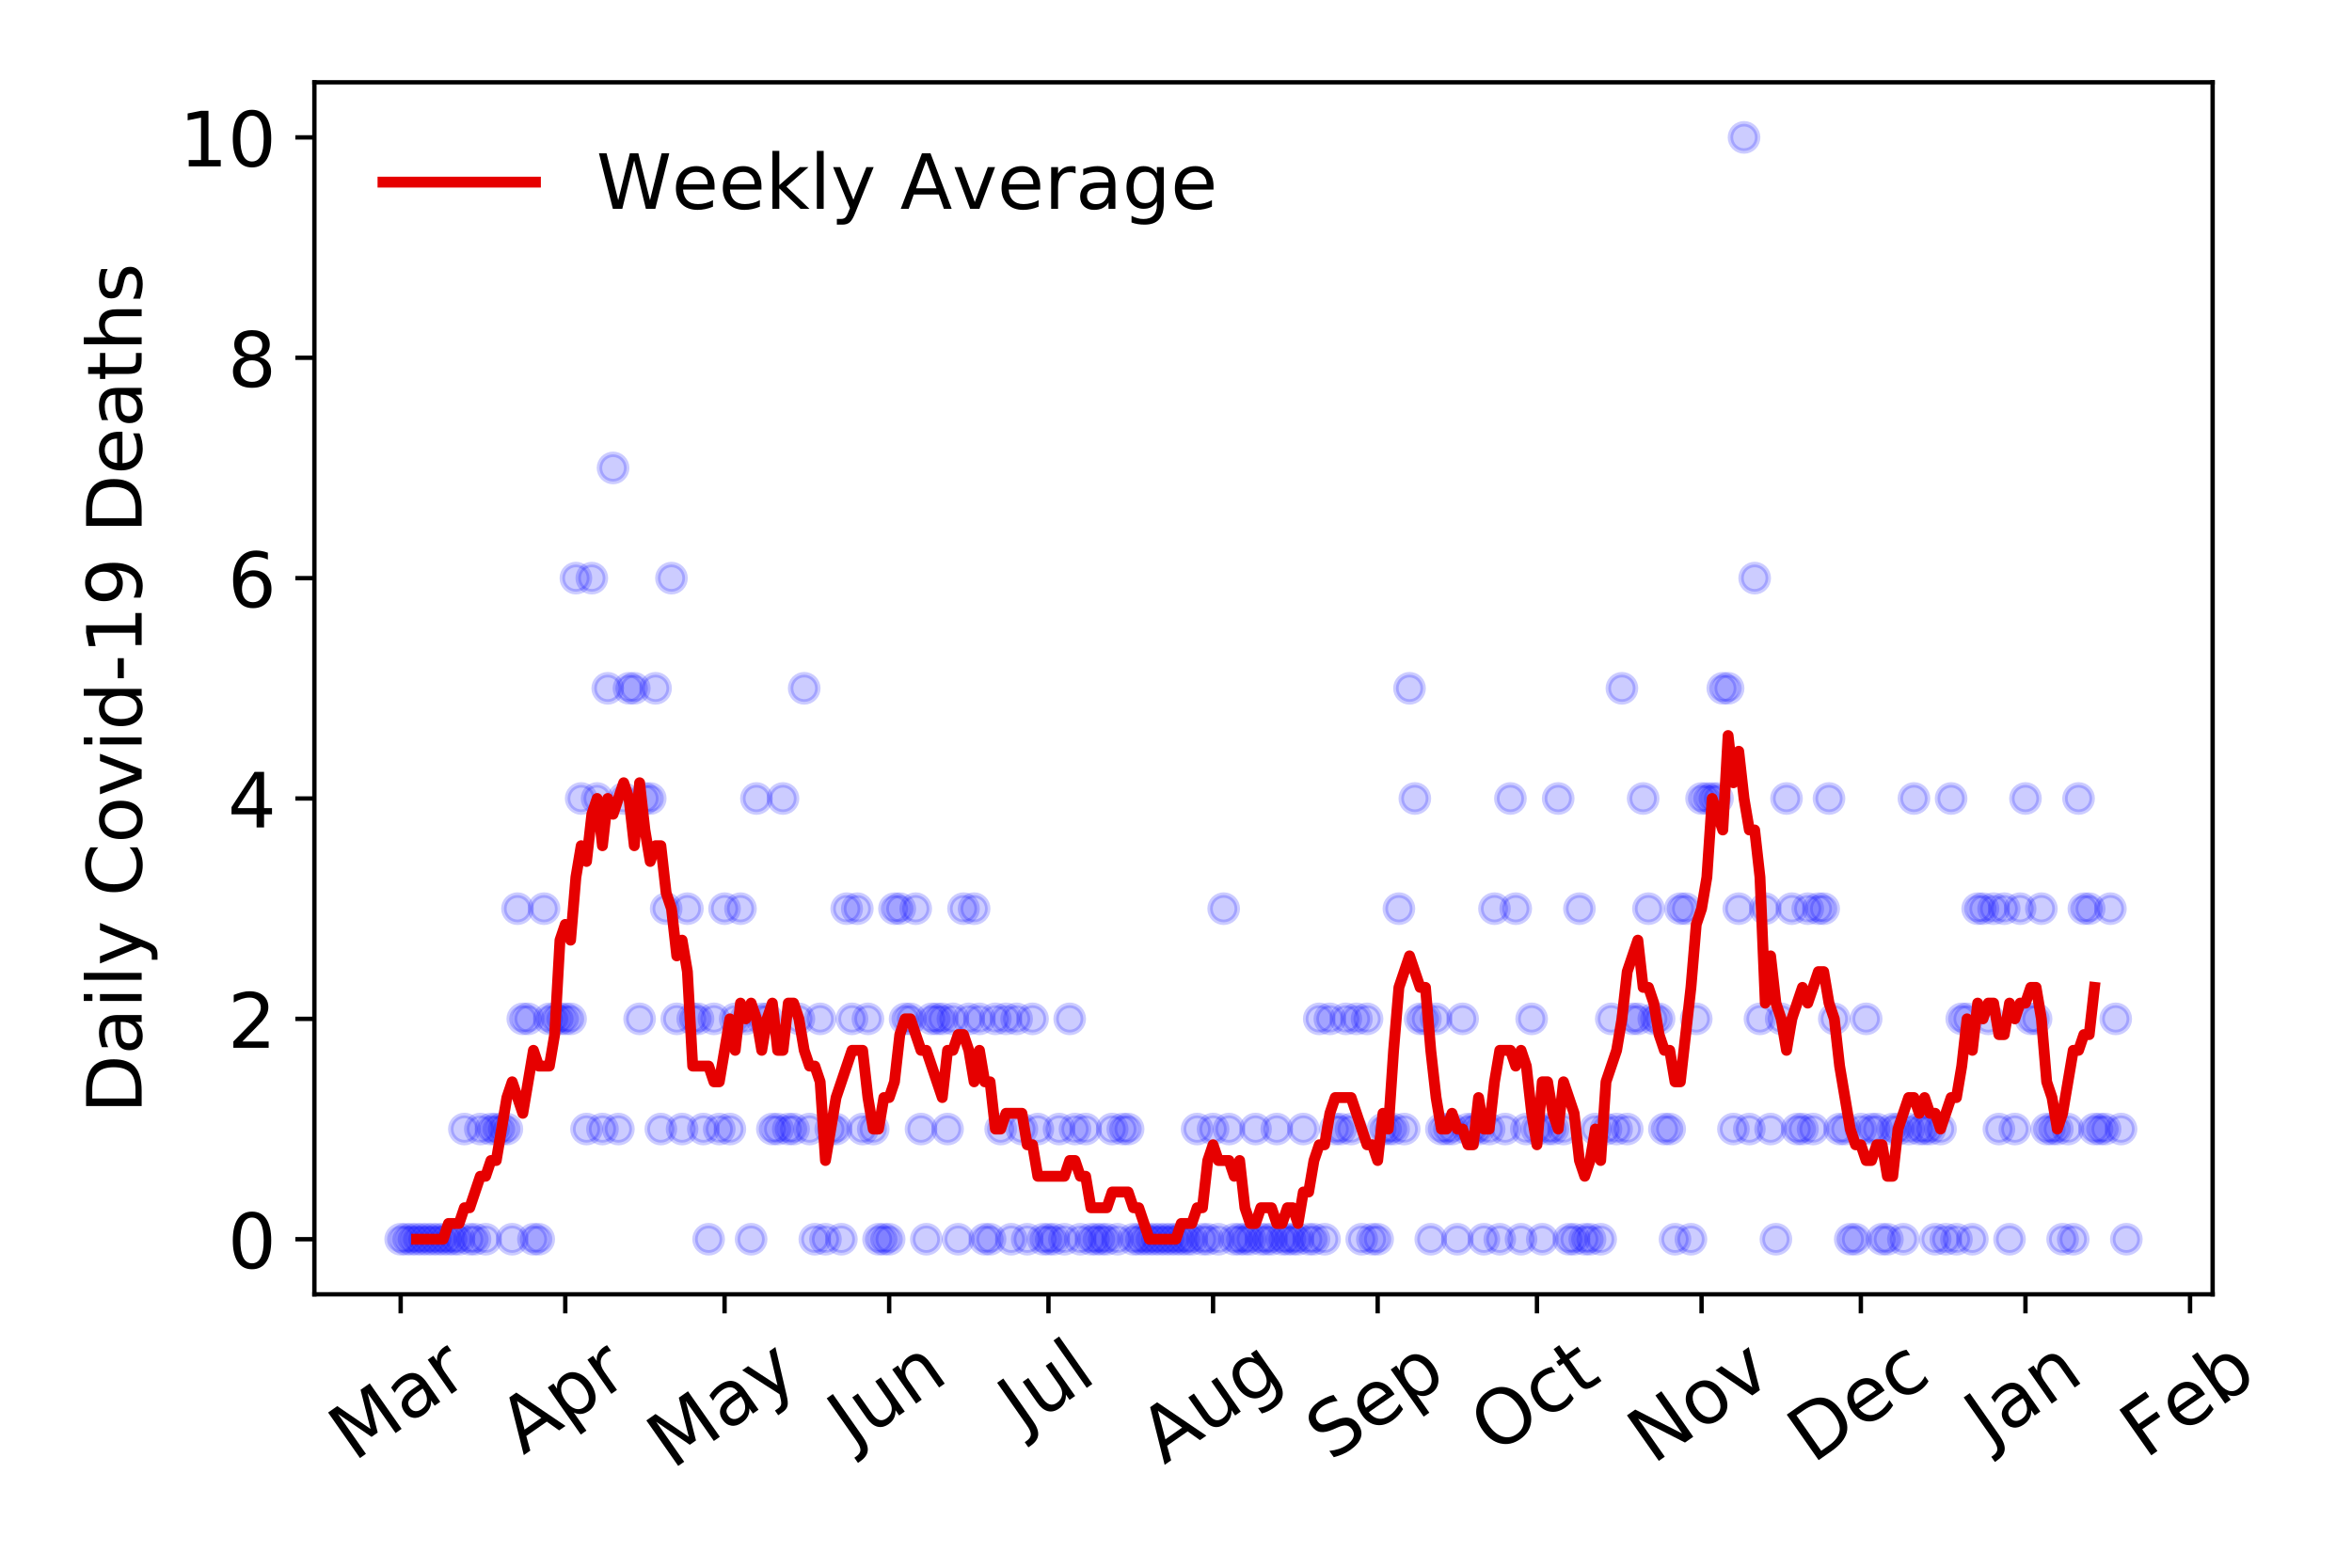 <?xml version="1.0" encoding="utf-8" standalone="no"?>
<!DOCTYPE svg PUBLIC "-//W3C//DTD SVG 1.1//EN"
  "http://www.w3.org/Graphics/SVG/1.1/DTD/svg11.dtd">
<!-- Created with matplotlib (https://matplotlib.org/) -->
<svg height="288pt" version="1.1" viewBox="0 0 432 288" width="432pt" xmlns="http://www.w3.org/2000/svg" xmlns:xlink="http://www.w3.org/1999/xlink">
 <defs>
  <style type="text/css">
*{stroke-linecap:butt;stroke-linejoin:round;}
  </style>
 </defs>
 <g id="figure_1">
  <g id="patch_1">
   <path d="M 0 288 
L 432 288 
L 432 0 
L 0 0 
z
" style="fill:#ffffff;"/>
  </g>
  <g id="axes_1">
   <g id="patch_2">
    <path d="M 57.745 237.778 
L 406.401 237.778 
L 406.401 15.12 
L 57.745 15.12 
z
" style="fill:#ffffff;"/>
   </g>
   <g id="matplotlib.axis_1">
    <g id="xtick_1">
     <g id="line2d_1">
      <defs>
       <path d="M 0 0 
L 0 3.5 
" id="mb0b7e3aa86" style="stroke:#000000;stroke-width:0.8;"/>
      </defs>
      <g>
       <use style="stroke:#000000;stroke-width:0.8;" x="73.593" xlink:href="#mb0b7e3aa86" y="237.778"/>
      </g>
     </g>
     <g id="text_1">
      <!-- Mar -->
      <defs>
       <path d="M 9.812 72.906 
L 24.516 72.906 
L 43.109 23.297 
L 61.812 72.906 
L 76.516 72.906 
L 76.516 0 
L 66.891 0 
L 66.891 64.016 
L 48.094 14.016 
L 38.188 14.016 
L 19.391 64.016 
L 19.391 0 
L 9.812 0 
z
" id="DejaVuSans-77"/>
       <path d="M 34.281 27.484 
Q 23.391 27.484 19.188 25 
Q 14.984 22.516 14.984 16.5 
Q 14.984 11.719 18.141 8.906 
Q 21.297 6.109 26.703 6.109 
Q 34.188 6.109 38.703 11.406 
Q 43.219 16.703 43.219 25.484 
L 43.219 27.484 
z
M 52.203 31.203 
L 52.203 0 
L 43.219 0 
L 43.219 8.297 
Q 40.141 3.328 35.547 0.953 
Q 30.953 -1.422 24.312 -1.422 
Q 15.922 -1.422 10.953 3.297 
Q 6 8.016 6 15.922 
Q 6 25.141 12.172 29.828 
Q 18.359 34.516 30.609 34.516 
L 43.219 34.516 
L 43.219 35.406 
Q 43.219 41.609 39.141 45 
Q 35.062 48.391 27.688 48.391 
Q 23 48.391 18.547 47.266 
Q 14.109 46.141 10.016 43.891 
L 10.016 52.203 
Q 14.938 54.109 19.578 55.047 
Q 24.219 56 28.609 56 
Q 40.484 56 46.344 49.844 
Q 52.203 43.703 52.203 31.203 
z
" id="DejaVuSans-97"/>
       <path d="M 41.109 46.297 
Q 39.594 47.172 37.812 47.578 
Q 36.031 48 33.891 48 
Q 26.266 48 22.188 43.047 
Q 18.109 38.094 18.109 28.812 
L 18.109 0 
L 9.078 0 
L 9.078 54.688 
L 18.109 54.688 
L 18.109 46.188 
Q 20.953 51.172 25.484 53.578 
Q 30.031 56 36.531 56 
Q 37.453 56 38.578 55.875 
Q 39.703 55.766 41.062 55.516 
z
" id="DejaVuSans-114"/>
      </defs>
      <g transform="translate(64.99 268.643)rotate(-35)scale(0.14 -0.14)">
       <use xlink:href="#DejaVuSans-77"/>
       <use x="86.279" xlink:href="#DejaVuSans-97"/>
       <use x="147.559" xlink:href="#DejaVuSans-114"/>
      </g>
     </g>
    </g>
    <g id="xtick_2">
     <g id="line2d_2">
      <g>
       <use style="stroke:#000000;stroke-width:0.8;" x="103.826" xlink:href="#mb0b7e3aa86" y="237.778"/>
      </g>
     </g>
     <g id="text_2">
      <!-- Apr -->
      <defs>
       <path d="M 34.188 63.188 
L 20.797 26.906 
L 47.609 26.906 
z
M 28.609 72.906 
L 39.797 72.906 
L 67.578 0 
L 57.328 0 
L 50.688 18.703 
L 17.828 18.703 
L 11.188 0 
L 0.781 0 
z
" id="DejaVuSans-65"/>
       <path d="M 18.109 8.203 
L 18.109 -20.797 
L 9.078 -20.797 
L 9.078 54.688 
L 18.109 54.688 
L 18.109 46.391 
Q 20.953 51.266 25.266 53.625 
Q 29.594 56 35.594 56 
Q 45.562 56 51.781 48.094 
Q 58.016 40.188 58.016 27.297 
Q 58.016 14.406 51.781 6.484 
Q 45.562 -1.422 35.594 -1.422 
Q 29.594 -1.422 25.266 0.953 
Q 20.953 3.328 18.109 8.203 
z
M 48.688 27.297 
Q 48.688 37.203 44.609 42.844 
Q 40.531 48.484 33.406 48.484 
Q 26.266 48.484 22.188 42.844 
Q 18.109 37.203 18.109 27.297 
Q 18.109 17.391 22.188 11.75 
Q 26.266 6.109 33.406 6.109 
Q 40.531 6.109 44.609 11.75 
Q 48.688 17.391 48.688 27.297 
z
" id="DejaVuSans-112"/>
      </defs>
      <g transform="translate(96.122 267.384)rotate(-35)scale(0.14 -0.14)">
       <use xlink:href="#DejaVuSans-65"/>
       <use x="68.408" xlink:href="#DejaVuSans-112"/>
       <use x="131.885" xlink:href="#DejaVuSans-114"/>
      </g>
     </g>
    </g>
    <g id="xtick_3">
     <g id="line2d_3">
      <g>
       <use style="stroke:#000000;stroke-width:0.8;" x="133.084" xlink:href="#mb0b7e3aa86" y="237.778"/>
      </g>
     </g>
     <g id="text_3">
      <!-- May -->
      <defs>
       <path d="M 32.172 -5.078 
Q 28.375 -14.844 24.75 -17.812 
Q 21.141 -20.797 15.094 -20.797 
L 7.906 -20.797 
L 7.906 -13.281 
L 13.188 -13.281 
Q 16.891 -13.281 18.938 -11.516 
Q 21 -9.766 23.484 -3.219 
L 25.094 0.875 
L 2.984 54.688 
L 12.5 54.688 
L 29.594 11.922 
L 46.688 54.688 
L 56.203 54.688 
z
" id="DejaVuSans-121"/>
      </defs>
      <g transform="translate(123.445 270.094)rotate(-35)scale(0.14 -0.14)">
       <use xlink:href="#DejaVuSans-77"/>
       <use x="86.279" xlink:href="#DejaVuSans-97"/>
       <use x="147.559" xlink:href="#DejaVuSans-121"/>
      </g>
     </g>
    </g>
    <g id="xtick_4">
     <g id="line2d_4">
      <g>
       <use style="stroke:#000000;stroke-width:0.8;" x="163.317" xlink:href="#mb0b7e3aa86" y="237.778"/>
      </g>
     </g>
     <g id="text_4">
      <!-- Jun -->
      <defs>
       <path d="M 9.812 72.906 
L 19.672 72.906 
L 19.672 5.078 
Q 19.672 -8.109 14.672 -14.062 
Q 9.672 -20.016 -1.422 -20.016 
L -5.172 -20.016 
L -5.172 -11.719 
L -2.094 -11.719 
Q 4.438 -11.719 7.125 -8.047 
Q 9.812 -4.391 9.812 5.078 
z
" id="DejaVuSans-74"/>
       <path d="M 8.5 21.578 
L 8.5 54.688 
L 17.484 54.688 
L 17.484 21.922 
Q 17.484 14.156 20.5 10.266 
Q 23.531 6.391 29.594 6.391 
Q 36.859 6.391 41.078 11.031 
Q 45.312 15.672 45.312 23.688 
L 45.312 54.688 
L 54.297 54.688 
L 54.297 0 
L 45.312 0 
L 45.312 8.406 
Q 42.047 3.422 37.719 1 
Q 33.406 -1.422 27.688 -1.422 
Q 18.266 -1.422 13.375 4.438 
Q 8.5 10.297 8.5 21.578 
z
M 31.109 56 
z
" id="DejaVuSans-117"/>
       <path d="M 54.891 33.016 
L 54.891 0 
L 45.906 0 
L 45.906 32.719 
Q 45.906 40.484 42.875 44.328 
Q 39.844 48.188 33.797 48.188 
Q 26.516 48.188 22.312 43.547 
Q 18.109 38.922 18.109 30.906 
L 18.109 0 
L 9.078 0 
L 9.078 54.688 
L 18.109 54.688 
L 18.109 46.188 
Q 21.344 51.125 25.703 53.562 
Q 30.078 56 35.797 56 
Q 45.219 56 50.047 50.172 
Q 54.891 44.344 54.891 33.016 
z
" id="DejaVuSans-110"/>
      </defs>
      <g transform="translate(156.573 266.039)rotate(-35)scale(0.14 -0.14)">
       <use xlink:href="#DejaVuSans-74"/>
       <use x="29.492" xlink:href="#DejaVuSans-117"/>
       <use x="92.871" xlink:href="#DejaVuSans-110"/>
      </g>
     </g>
    </g>
    <g id="xtick_5">
     <g id="line2d_5">
      <g>
       <use style="stroke:#000000;stroke-width:0.8;" x="192.575" xlink:href="#mb0b7e3aa86" y="237.778"/>
      </g>
     </g>
     <g id="text_5">
      <!-- Jul -->
      <defs>
       <path d="M 9.422 75.984 
L 18.406 75.984 
L 18.406 0 
L 9.422 0 
z
" id="DejaVuSans-108"/>
      </defs>
      <g transform="translate(187.872 263.181)rotate(-35)scale(0.14 -0.14)">
       <use xlink:href="#DejaVuSans-74"/>
       <use x="29.492" xlink:href="#DejaVuSans-117"/>
       <use x="92.871" xlink:href="#DejaVuSans-108"/>
      </g>
     </g>
    </g>
    <g id="xtick_6">
     <g id="line2d_6">
      <g>
       <use style="stroke:#000000;stroke-width:0.8;" x="222.808" xlink:href="#mb0b7e3aa86" y="237.778"/>
      </g>
     </g>
     <g id="text_6">
      <!-- Aug -->
      <defs>
       <path d="M 45.406 27.984 
Q 45.406 37.75 41.375 43.109 
Q 37.359 48.484 30.078 48.484 
Q 22.859 48.484 18.828 43.109 
Q 14.797 37.75 14.797 27.984 
Q 14.797 18.266 18.828 12.891 
Q 22.859 7.516 30.078 7.516 
Q 37.359 7.516 41.375 12.891 
Q 45.406 18.266 45.406 27.984 
z
M 54.391 6.781 
Q 54.391 -7.172 48.188 -13.984 
Q 42 -20.797 29.203 -20.797 
Q 24.469 -20.797 20.266 -20.094 
Q 16.062 -19.391 12.109 -17.922 
L 12.109 -9.188 
Q 16.062 -11.328 19.922 -12.344 
Q 23.781 -13.375 27.781 -13.375 
Q 36.625 -13.375 41.016 -8.766 
Q 45.406 -4.156 45.406 5.172 
L 45.406 9.625 
Q 42.625 4.781 38.281 2.391 
Q 33.938 0 27.875 0 
Q 17.828 0 11.672 7.656 
Q 5.516 15.328 5.516 27.984 
Q 5.516 40.672 11.672 48.328 
Q 17.828 56 27.875 56 
Q 33.938 56 38.281 53.609 
Q 42.625 51.219 45.406 46.391 
L 45.406 54.688 
L 54.391 54.688 
z
" id="DejaVuSans-103"/>
      </defs>
      <g transform="translate(213.827 269.172)rotate(-35)scale(0.14 -0.14)">
       <use xlink:href="#DejaVuSans-65"/>
       <use x="68.408" xlink:href="#DejaVuSans-117"/>
       <use x="131.787" xlink:href="#DejaVuSans-103"/>
      </g>
     </g>
    </g>
    <g id="xtick_7">
     <g id="line2d_7">
      <g>
       <use style="stroke:#000000;stroke-width:0.8;" x="253.041" xlink:href="#mb0b7e3aa86" y="237.778"/>
      </g>
     </g>
     <g id="text_7">
      <!-- Sep -->
      <defs>
       <path d="M 53.516 70.516 
L 53.516 60.891 
Q 47.906 63.578 42.922 64.891 
Q 37.938 66.219 33.297 66.219 
Q 25.25 66.219 20.875 63.094 
Q 16.5 59.969 16.5 54.203 
Q 16.5 49.359 19.406 46.891 
Q 22.312 44.438 30.422 42.922 
L 36.375 41.703 
Q 47.406 39.594 52.656 34.297 
Q 57.906 29 57.906 20.125 
Q 57.906 9.516 50.797 4.047 
Q 43.703 -1.422 29.984 -1.422 
Q 24.812 -1.422 18.969 -0.25 
Q 13.141 0.922 6.891 3.219 
L 6.891 13.375 
Q 12.891 10.016 18.656 8.297 
Q 24.422 6.594 29.984 6.594 
Q 38.422 6.594 43.016 9.906 
Q 47.609 13.234 47.609 19.391 
Q 47.609 24.75 44.312 27.781 
Q 41.016 30.812 33.5 32.328 
L 27.484 33.5 
Q 16.453 35.688 11.516 40.375 
Q 6.594 45.062 6.594 53.422 
Q 6.594 63.094 13.406 68.656 
Q 20.219 74.219 32.172 74.219 
Q 37.312 74.219 42.625 73.281 
Q 47.953 72.359 53.516 70.516 
z
" id="DejaVuSans-83"/>
       <path d="M 56.203 29.594 
L 56.203 25.203 
L 14.891 25.203 
Q 15.484 15.922 20.484 11.062 
Q 25.484 6.203 34.422 6.203 
Q 39.594 6.203 44.453 7.469 
Q 49.312 8.734 54.109 11.281 
L 54.109 2.781 
Q 49.266 0.734 44.188 -0.344 
Q 39.109 -1.422 33.891 -1.422 
Q 20.797 -1.422 13.156 6.188 
Q 5.516 13.812 5.516 26.812 
Q 5.516 40.234 12.766 48.109 
Q 20.016 56 32.328 56 
Q 43.359 56 49.781 48.891 
Q 56.203 41.797 56.203 29.594 
z
M 47.219 32.234 
Q 47.125 39.594 43.094 43.984 
Q 39.062 48.391 32.422 48.391 
Q 24.906 48.391 20.391 44.141 
Q 15.875 39.891 15.188 32.172 
z
" id="DejaVuSans-101"/>
      </defs>
      <g transform="translate(244.448 268.629)rotate(-35)scale(0.14 -0.14)">
       <use xlink:href="#DejaVuSans-83"/>
       <use x="63.477" xlink:href="#DejaVuSans-101"/>
       <use x="125" xlink:href="#DejaVuSans-112"/>
      </g>
     </g>
    </g>
    <g id="xtick_8">
     <g id="line2d_8">
      <g>
       <use style="stroke:#000000;stroke-width:0.8;" x="282.299" xlink:href="#mb0b7e3aa86" y="237.778"/>
      </g>
     </g>
     <g id="text_8">
      <!-- Oct -->
      <defs>
       <path d="M 39.406 66.219 
Q 28.656 66.219 22.328 58.203 
Q 16.016 50.203 16.016 36.375 
Q 16.016 22.609 22.328 14.594 
Q 28.656 6.594 39.406 6.594 
Q 50.141 6.594 56.422 14.594 
Q 62.703 22.609 62.703 36.375 
Q 62.703 50.203 56.422 58.203 
Q 50.141 66.219 39.406 66.219 
z
M 39.406 74.219 
Q 54.734 74.219 63.906 63.938 
Q 73.094 53.656 73.094 36.375 
Q 73.094 19.141 63.906 8.859 
Q 54.734 -1.422 39.406 -1.422 
Q 24.031 -1.422 14.812 8.828 
Q 5.609 19.094 5.609 36.375 
Q 5.609 53.656 14.812 63.938 
Q 24.031 74.219 39.406 74.219 
z
" id="DejaVuSans-79"/>
       <path d="M 48.781 52.594 
L 48.781 44.188 
Q 44.969 46.297 41.141 47.344 
Q 37.312 48.391 33.406 48.391 
Q 24.656 48.391 19.812 42.844 
Q 14.984 37.312 14.984 27.297 
Q 14.984 17.281 19.812 11.734 
Q 24.656 6.203 33.406 6.203 
Q 37.312 6.203 41.141 7.25 
Q 44.969 8.297 48.781 10.406 
L 48.781 2.094 
Q 45.016 0.344 40.984 -0.531 
Q 36.969 -1.422 32.422 -1.422 
Q 20.062 -1.422 12.781 6.344 
Q 5.516 14.109 5.516 27.297 
Q 5.516 40.672 12.859 48.328 
Q 20.219 56 33.016 56 
Q 37.156 56 41.109 55.141 
Q 45.062 54.297 48.781 52.594 
z
" id="DejaVuSans-99"/>
       <path d="M 18.312 70.219 
L 18.312 54.688 
L 36.812 54.688 
L 36.812 47.703 
L 18.312 47.703 
L 18.312 18.016 
Q 18.312 11.328 20.141 9.422 
Q 21.969 7.516 27.594 7.516 
L 36.812 7.516 
L 36.812 0 
L 27.594 0 
Q 17.188 0 13.234 3.875 
Q 9.281 7.766 9.281 18.016 
L 9.281 47.703 
L 2.688 47.703 
L 2.688 54.688 
L 9.281 54.688 
L 9.281 70.219 
z
" id="DejaVuSans-116"/>
      </defs>
      <g transform="translate(274.6 267.377)rotate(-35)scale(0.14 -0.14)">
       <use xlink:href="#DejaVuSans-79"/>
       <use x="78.711" xlink:href="#DejaVuSans-99"/>
       <use x="133.691" xlink:href="#DejaVuSans-116"/>
      </g>
     </g>
    </g>
    <g id="xtick_9">
     <g id="line2d_9">
      <g>
       <use style="stroke:#000000;stroke-width:0.8;" x="312.532" xlink:href="#mb0b7e3aa86" y="237.778"/>
      </g>
     </g>
     <g id="text_9">
      <!-- Nov -->
      <defs>
       <path d="M 9.812 72.906 
L 23.094 72.906 
L 55.422 11.922 
L 55.422 72.906 
L 64.984 72.906 
L 64.984 0 
L 51.703 0 
L 19.391 60.984 
L 19.391 0 
L 9.812 0 
z
" id="DejaVuSans-78"/>
       <path d="M 30.609 48.391 
Q 23.391 48.391 19.188 42.75 
Q 14.984 37.109 14.984 27.297 
Q 14.984 17.484 19.156 11.844 
Q 23.344 6.203 30.609 6.203 
Q 37.797 6.203 41.984 11.859 
Q 46.188 17.531 46.188 27.297 
Q 46.188 37.016 41.984 42.703 
Q 37.797 48.391 30.609 48.391 
z
M 30.609 56 
Q 42.328 56 49.016 48.375 
Q 55.719 40.766 55.719 27.297 
Q 55.719 13.875 49.016 6.219 
Q 42.328 -1.422 30.609 -1.422 
Q 18.844 -1.422 12.172 6.219 
Q 5.516 13.875 5.516 27.297 
Q 5.516 40.766 12.172 48.375 
Q 18.844 56 30.609 56 
z
" id="DejaVuSans-111"/>
       <path d="M 2.984 54.688 
L 12.5 54.688 
L 29.594 8.797 
L 46.688 54.688 
L 56.203 54.688 
L 35.688 0 
L 23.484 0 
z
" id="DejaVuSans-118"/>
      </defs>
      <g transform="translate(303.556 269.166)rotate(-35)scale(0.14 -0.14)">
       <use xlink:href="#DejaVuSans-78"/>
       <use x="74.805" xlink:href="#DejaVuSans-111"/>
       <use x="135.986" xlink:href="#DejaVuSans-118"/>
      </g>
     </g>
    </g>
    <g id="xtick_10">
     <g id="line2d_10">
      <g>
       <use style="stroke:#000000;stroke-width:0.8;" x="341.79" xlink:href="#mb0b7e3aa86" y="237.778"/>
      </g>
     </g>
     <g id="text_10">
      <!-- Dec -->
      <defs>
       <path d="M 19.672 64.797 
L 19.672 8.109 
L 31.594 8.109 
Q 46.688 8.109 53.688 14.938 
Q 60.688 21.781 60.688 36.531 
Q 60.688 51.172 53.688 57.984 
Q 46.688 64.797 31.594 64.797 
z
M 9.812 72.906 
L 30.078 72.906 
Q 51.266 72.906 61.172 64.094 
Q 71.094 55.281 71.094 36.531 
Q 71.094 17.672 61.125 8.828 
Q 51.172 0 30.078 0 
L 9.812 0 
z
" id="DejaVuSans-68"/>
      </defs>
      <g transform="translate(332.909 269.032)rotate(-35)scale(0.14 -0.14)">
       <use xlink:href="#DejaVuSans-68"/>
       <use x="77.002" xlink:href="#DejaVuSans-101"/>
       <use x="138.525" xlink:href="#DejaVuSans-99"/>
      </g>
     </g>
    </g>
    <g id="xtick_11">
     <g id="line2d_11">
      <g>
       <use style="stroke:#000000;stroke-width:0.8;" x="372.023" xlink:href="#mb0b7e3aa86" y="237.778"/>
      </g>
     </g>
     <g id="text_11">
      <!-- Jan -->
      <g transform="translate(365.399 265.871)rotate(-35)scale(0.14 -0.14)">
       <use xlink:href="#DejaVuSans-74"/>
       <use x="29.492" xlink:href="#DejaVuSans-97"/>
       <use x="90.771" xlink:href="#DejaVuSans-110"/>
      </g>
     </g>
    </g>
    <g id="xtick_12">
     <g id="line2d_12">
      <g>
       <use style="stroke:#000000;stroke-width:0.8;" x="402.256" xlink:href="#mb0b7e3aa86" y="237.778"/>
      </g>
     </g>
     <g id="text_12">
      <!-- Feb -->
      <defs>
       <path d="M 9.812 72.906 
L 51.703 72.906 
L 51.703 64.594 
L 19.672 64.594 
L 19.672 43.109 
L 48.578 43.109 
L 48.578 34.812 
L 19.672 34.812 
L 19.672 0 
L 9.812 0 
z
" id="DejaVuSans-70"/>
       <path d="M 48.688 27.297 
Q 48.688 37.203 44.609 42.844 
Q 40.531 48.484 33.406 48.484 
Q 26.266 48.484 22.188 42.844 
Q 18.109 37.203 18.109 27.297 
Q 18.109 17.391 22.188 11.75 
Q 26.266 6.109 33.406 6.109 
Q 40.531 6.109 44.609 11.75 
Q 48.688 17.391 48.688 27.297 
z
M 18.109 46.391 
Q 20.953 51.266 25.266 53.625 
Q 29.594 56 35.594 56 
Q 45.562 56 51.781 48.094 
Q 58.016 40.188 58.016 27.297 
Q 58.016 14.406 51.781 6.484 
Q 45.562 -1.422 35.594 -1.422 
Q 29.594 -1.422 25.266 0.953 
Q 20.953 3.328 18.109 8.203 
L 18.109 0 
L 9.078 0 
L 9.078 75.984 
L 18.109 75.984 
z
" id="DejaVuSans-98"/>
      </defs>
      <g transform="translate(394.01 268.143)rotate(-35)scale(0.14 -0.14)">
       <use xlink:href="#DejaVuSans-70"/>
       <use x="57.441" xlink:href="#DejaVuSans-101"/>
       <use x="118.965" xlink:href="#DejaVuSans-98"/>
      </g>
     </g>
    </g>
   </g>
   <g id="matplotlib.axis_2">
    <g id="ytick_1">
     <g id="line2d_13">
      <defs>
       <path d="M 0 0 
L -3.5 0 
" id="mbc2eae79dc" style="stroke:#000000;stroke-width:0.8;"/>
      </defs>
      <g>
       <use style="stroke:#000000;stroke-width:0.8;" x="57.745" xlink:href="#mbc2eae79dc" y="227.657"/>
      </g>
     </g>
     <g id="text_13">
      <!-- 0 -->
      <defs>
       <path d="M 31.781 66.406 
Q 24.172 66.406 20.328 58.906 
Q 16.5 51.422 16.5 36.375 
Q 16.5 21.391 20.328 13.891 
Q 24.172 6.391 31.781 6.391 
Q 39.453 6.391 43.281 13.891 
Q 47.125 21.391 47.125 36.375 
Q 47.125 51.422 43.281 58.906 
Q 39.453 66.406 31.781 66.406 
z
M 31.781 74.219 
Q 44.047 74.219 50.516 64.516 
Q 56.984 54.828 56.984 36.375 
Q 56.984 17.969 50.516 8.266 
Q 44.047 -1.422 31.781 -1.422 
Q 19.531 -1.422 13.062 8.266 
Q 6.594 17.969 6.594 36.375 
Q 6.594 54.828 13.062 64.516 
Q 19.531 74.219 31.781 74.219 
z
" id="DejaVuSans-48"/>
      </defs>
      <g transform="translate(41.837 232.976)scale(0.14 -0.14)">
       <use xlink:href="#DejaVuSans-48"/>
      </g>
     </g>
    </g>
    <g id="ytick_2">
     <g id="line2d_14">
      <g>
       <use style="stroke:#000000;stroke-width:0.8;" x="57.745" xlink:href="#mbc2eae79dc" y="187.174"/>
      </g>
     </g>
     <g id="text_14">
      <!-- 2 -->
      <defs>
       <path d="M 19.188 8.297 
L 53.609 8.297 
L 53.609 0 
L 7.328 0 
L 7.328 8.297 
Q 12.938 14.109 22.625 23.891 
Q 32.328 33.688 34.812 36.531 
Q 39.547 41.844 41.422 45.531 
Q 43.312 49.219 43.312 52.781 
Q 43.312 58.594 39.234 62.25 
Q 35.156 65.922 28.609 65.922 
Q 23.969 65.922 18.812 64.312 
Q 13.672 62.703 7.812 59.422 
L 7.812 69.391 
Q 13.766 71.781 18.938 73 
Q 24.125 74.219 28.422 74.219 
Q 39.75 74.219 46.484 68.547 
Q 53.219 62.891 53.219 53.422 
Q 53.219 48.922 51.531 44.891 
Q 49.859 40.875 45.406 35.406 
Q 44.188 33.984 37.641 27.219 
Q 31.109 20.453 19.188 8.297 
z
" id="DejaVuSans-50"/>
      </defs>
      <g transform="translate(41.837 192.493)scale(0.14 -0.14)">
       <use xlink:href="#DejaVuSans-50"/>
      </g>
     </g>
    </g>
    <g id="ytick_3">
     <g id="line2d_15">
      <g>
       <use style="stroke:#000000;stroke-width:0.8;" x="57.745" xlink:href="#mbc2eae79dc" y="146.691"/>
      </g>
     </g>
     <g id="text_15">
      <!-- 4 -->
      <defs>
       <path d="M 37.797 64.312 
L 12.891 25.391 
L 37.797 25.391 
z
M 35.203 72.906 
L 47.609 72.906 
L 47.609 25.391 
L 58.016 25.391 
L 58.016 17.188 
L 47.609 17.188 
L 47.609 0 
L 37.797 0 
L 37.797 17.188 
L 4.891 17.188 
L 4.891 26.703 
z
" id="DejaVuSans-52"/>
      </defs>
      <g transform="translate(41.837 152.01)scale(0.14 -0.14)">
       <use xlink:href="#DejaVuSans-52"/>
      </g>
     </g>
    </g>
    <g id="ytick_4">
     <g id="line2d_16">
      <g>
       <use style="stroke:#000000;stroke-width:0.8;" x="57.745" xlink:href="#mbc2eae79dc" y="106.207"/>
      </g>
     </g>
     <g id="text_16">
      <!-- 6 -->
      <defs>
       <path d="M 33.016 40.375 
Q 26.375 40.375 22.484 35.828 
Q 18.609 31.297 18.609 23.391 
Q 18.609 15.531 22.484 10.953 
Q 26.375 6.391 33.016 6.391 
Q 39.656 6.391 43.531 10.953 
Q 47.406 15.531 47.406 23.391 
Q 47.406 31.297 43.531 35.828 
Q 39.656 40.375 33.016 40.375 
z
M 52.594 71.297 
L 52.594 62.312 
Q 48.875 64.062 45.094 64.984 
Q 41.312 65.922 37.594 65.922 
Q 27.828 65.922 22.672 59.328 
Q 17.531 52.734 16.797 39.406 
Q 19.672 43.656 24.016 45.922 
Q 28.375 48.188 33.594 48.188 
Q 44.578 48.188 50.953 41.516 
Q 57.328 34.859 57.328 23.391 
Q 57.328 12.156 50.688 5.359 
Q 44.047 -1.422 33.016 -1.422 
Q 20.359 -1.422 13.672 8.266 
Q 6.984 17.969 6.984 36.375 
Q 6.984 53.656 15.188 63.938 
Q 23.391 74.219 37.203 74.219 
Q 40.922 74.219 44.703 73.484 
Q 48.484 72.75 52.594 71.297 
z
" id="DejaVuSans-54"/>
      </defs>
      <g transform="translate(41.837 111.526)scale(0.14 -0.14)">
       <use xlink:href="#DejaVuSans-54"/>
      </g>
     </g>
    </g>
    <g id="ytick_5">
     <g id="line2d_17">
      <g>
       <use style="stroke:#000000;stroke-width:0.8;" x="57.745" xlink:href="#mbc2eae79dc" y="65.724"/>
      </g>
     </g>
     <g id="text_17">
      <!-- 8 -->
      <defs>
       <path d="M 31.781 34.625 
Q 24.75 34.625 20.719 30.859 
Q 16.703 27.094 16.703 20.516 
Q 16.703 13.922 20.719 10.156 
Q 24.75 6.391 31.781 6.391 
Q 38.812 6.391 42.859 10.172 
Q 46.922 13.969 46.922 20.516 
Q 46.922 27.094 42.891 30.859 
Q 38.875 34.625 31.781 34.625 
z
M 21.922 38.812 
Q 15.578 40.375 12.031 44.719 
Q 8.5 49.078 8.5 55.328 
Q 8.5 64.062 14.719 69.141 
Q 20.953 74.219 31.781 74.219 
Q 42.672 74.219 48.875 69.141 
Q 55.078 64.062 55.078 55.328 
Q 55.078 49.078 51.531 44.719 
Q 48 40.375 41.703 38.812 
Q 48.828 37.156 52.797 32.312 
Q 56.781 27.484 56.781 20.516 
Q 56.781 9.906 50.312 4.234 
Q 43.844 -1.422 31.781 -1.422 
Q 19.734 -1.422 13.25 4.234 
Q 6.781 9.906 6.781 20.516 
Q 6.781 27.484 10.781 32.312 
Q 14.797 37.156 21.922 38.812 
z
M 18.312 54.391 
Q 18.312 48.734 21.844 45.562 
Q 25.391 42.391 31.781 42.391 
Q 38.141 42.391 41.719 45.562 
Q 45.312 48.734 45.312 54.391 
Q 45.312 60.062 41.719 63.234 
Q 38.141 66.406 31.781 66.406 
Q 25.391 66.406 21.844 63.234 
Q 18.312 60.062 18.312 54.391 
z
" id="DejaVuSans-56"/>
      </defs>
      <g transform="translate(41.837 71.043)scale(0.14 -0.14)">
       <use xlink:href="#DejaVuSans-56"/>
      </g>
     </g>
    </g>
    <g id="ytick_6">
     <g id="line2d_18">
      <g>
       <use style="stroke:#000000;stroke-width:0.8;" x="57.745" xlink:href="#mbc2eae79dc" y="25.241"/>
      </g>
     </g>
     <g id="text_18">
      <!-- 10 -->
      <defs>
       <path d="M 12.406 8.297 
L 28.516 8.297 
L 28.516 63.922 
L 10.984 60.406 
L 10.984 69.391 
L 28.422 72.906 
L 38.281 72.906 
L 38.281 8.297 
L 54.391 8.297 
L 54.391 0 
L 12.406 0 
z
" id="DejaVuSans-49"/>
      </defs>
      <g transform="translate(32.93 30.56)scale(0.14 -0.14)">
       <use xlink:href="#DejaVuSans-49"/>
       <use x="63.623" xlink:href="#DejaVuSans-48"/>
      </g>
     </g>
    </g>
    <g id="text_19">
     <!-- Daily Covid-19 Deaths -->
     <defs>
      <path d="M 9.422 54.688 
L 18.406 54.688 
L 18.406 0 
L 9.422 0 
z
M 9.422 75.984 
L 18.406 75.984 
L 18.406 64.594 
L 9.422 64.594 
z
" id="DejaVuSans-105"/>
      <path id="DejaVuSans-32"/>
      <path d="M 64.406 67.281 
L 64.406 56.891 
Q 59.422 61.531 53.781 63.812 
Q 48.141 66.109 41.797 66.109 
Q 29.297 66.109 22.656 58.469 
Q 16.016 50.828 16.016 36.375 
Q 16.016 21.969 22.656 14.328 
Q 29.297 6.688 41.797 6.688 
Q 48.141 6.688 53.781 8.984 
Q 59.422 11.281 64.406 15.922 
L 64.406 5.609 
Q 59.234 2.094 53.438 0.328 
Q 47.656 -1.422 41.219 -1.422 
Q 24.656 -1.422 15.125 8.703 
Q 5.609 18.844 5.609 36.375 
Q 5.609 53.953 15.125 64.078 
Q 24.656 74.219 41.219 74.219 
Q 47.75 74.219 53.531 72.484 
Q 59.328 70.75 64.406 67.281 
z
" id="DejaVuSans-67"/>
      <path d="M 45.406 46.391 
L 45.406 75.984 
L 54.391 75.984 
L 54.391 0 
L 45.406 0 
L 45.406 8.203 
Q 42.578 3.328 38.25 0.953 
Q 33.938 -1.422 27.875 -1.422 
Q 17.969 -1.422 11.734 6.484 
Q 5.516 14.406 5.516 27.297 
Q 5.516 40.188 11.734 48.094 
Q 17.969 56 27.875 56 
Q 33.938 56 38.25 53.625 
Q 42.578 51.266 45.406 46.391 
z
M 14.797 27.297 
Q 14.797 17.391 18.875 11.75 
Q 22.953 6.109 30.078 6.109 
Q 37.203 6.109 41.297 11.75 
Q 45.406 17.391 45.406 27.297 
Q 45.406 37.203 41.297 42.844 
Q 37.203 48.484 30.078 48.484 
Q 22.953 48.484 18.875 42.844 
Q 14.797 37.203 14.797 27.297 
z
" id="DejaVuSans-100"/>
      <path d="M 4.891 31.391 
L 31.203 31.391 
L 31.203 23.391 
L 4.891 23.391 
z
" id="DejaVuSans-45"/>
      <path d="M 10.984 1.516 
L 10.984 10.5 
Q 14.703 8.734 18.5 7.812 
Q 22.312 6.891 25.984 6.891 
Q 35.75 6.891 40.891 13.453 
Q 46.047 20.016 46.781 33.406 
Q 43.953 29.203 39.594 26.953 
Q 35.25 24.703 29.984 24.703 
Q 19.047 24.703 12.672 31.312 
Q 6.297 37.938 6.297 49.422 
Q 6.297 60.641 12.938 67.422 
Q 19.578 74.219 30.609 74.219 
Q 43.266 74.219 49.922 64.516 
Q 56.594 54.828 56.594 36.375 
Q 56.594 19.141 48.406 8.859 
Q 40.234 -1.422 26.422 -1.422 
Q 22.703 -1.422 18.891 -0.688 
Q 15.094 0.047 10.984 1.516 
z
M 30.609 32.422 
Q 37.25 32.422 41.125 36.953 
Q 45.016 41.5 45.016 49.422 
Q 45.016 57.281 41.125 61.844 
Q 37.25 66.406 30.609 66.406 
Q 23.969 66.406 20.094 61.844 
Q 16.219 57.281 16.219 49.422 
Q 16.219 41.5 20.094 36.953 
Q 23.969 32.422 30.609 32.422 
z
" id="DejaVuSans-57"/>
      <path d="M 54.891 33.016 
L 54.891 0 
L 45.906 0 
L 45.906 32.719 
Q 45.906 40.484 42.875 44.328 
Q 39.844 48.188 33.797 48.188 
Q 26.516 48.188 22.312 43.547 
Q 18.109 38.922 18.109 30.906 
L 18.109 0 
L 9.078 0 
L 9.078 75.984 
L 18.109 75.984 
L 18.109 46.188 
Q 21.344 51.125 25.703 53.562 
Q 30.078 56 35.797 56 
Q 45.219 56 50.047 50.172 
Q 54.891 44.344 54.891 33.016 
z
" id="DejaVuSans-104"/>
      <path d="M 44.281 53.078 
L 44.281 44.578 
Q 40.484 46.531 36.375 47.5 
Q 32.281 48.484 27.875 48.484 
Q 21.188 48.484 17.844 46.438 
Q 14.5 44.391 14.5 40.281 
Q 14.5 37.156 16.891 35.375 
Q 19.281 33.594 26.516 31.984 
L 29.594 31.297 
Q 39.156 29.25 43.188 25.516 
Q 47.219 21.781 47.219 15.094 
Q 47.219 7.469 41.188 3.016 
Q 35.156 -1.422 24.609 -1.422 
Q 20.219 -1.422 15.453 -0.562 
Q 10.688 0.297 5.422 2 
L 5.422 11.281 
Q 10.406 8.688 15.234 7.391 
Q 20.062 6.109 24.812 6.109 
Q 31.156 6.109 34.562 8.281 
Q 37.984 10.453 37.984 14.406 
Q 37.984 18.062 35.516 20.016 
Q 33.062 21.969 24.703 23.781 
L 21.578 24.516 
Q 13.234 26.266 9.516 29.906 
Q 5.812 33.547 5.812 39.891 
Q 5.812 47.609 11.281 51.797 
Q 16.75 56 26.812 56 
Q 31.781 56 36.172 55.266 
Q 40.578 54.547 44.281 53.078 
z
" id="DejaVuSans-115"/>
     </defs>
     <g transform="translate(26.018 204.56)rotate(-90)scale(0.14 -0.14)">
      <use xlink:href="#DejaVuSans-68"/>
      <use x="77.002" xlink:href="#DejaVuSans-97"/>
      <use x="138.281" xlink:href="#DejaVuSans-105"/>
      <use x="166.064" xlink:href="#DejaVuSans-108"/>
      <use x="193.848" xlink:href="#DejaVuSans-121"/>
      <use x="253.027" xlink:href="#DejaVuSans-32"/>
      <use x="284.814" xlink:href="#DejaVuSans-67"/>
      <use x="354.639" xlink:href="#DejaVuSans-111"/>
      <use x="415.82" xlink:href="#DejaVuSans-118"/>
      <use x="475" xlink:href="#DejaVuSans-105"/>
      <use x="502.783" xlink:href="#DejaVuSans-100"/>
      <use x="566.26" xlink:href="#DejaVuSans-45"/>
      <use x="602.344" xlink:href="#DejaVuSans-49"/>
      <use x="665.967" xlink:href="#DejaVuSans-57"/>
      <use x="729.59" xlink:href="#DejaVuSans-32"/>
      <use x="761.377" xlink:href="#DejaVuSans-68"/>
      <use x="838.379" xlink:href="#DejaVuSans-101"/>
      <use x="899.902" xlink:href="#DejaVuSans-97"/>
      <use x="961.182" xlink:href="#DejaVuSans-116"/>
      <use x="1000.391" xlink:href="#DejaVuSans-104"/>
      <use x="1063.77" xlink:href="#DejaVuSans-115"/>
     </g>
    </g>
   </g>
   <g id="line2d_19">
    <defs>
     <path d="M 0 2.5 
C 0.663 2.5 1.299 2.237 1.768 1.768 
C 2.237 1.299 2.5 0.663 2.5 0 
C 2.5 -0.663 2.237 -1.299 1.768 -1.768 
C 1.299 -2.237 0.663 -2.5 0 -2.5 
C -0.663 -2.5 -1.299 -2.237 -1.768 -1.768 
C -2.237 -1.299 -2.5 -0.663 -2.5 0 
C -2.5 0.663 -2.237 1.299 -1.768 1.768 
C -1.299 2.237 -0.663 2.5 0 2.5 
z
" id="m57379e20fe" style="stroke:#0000ff;stroke-opacity:0.2;"/>
    </defs>
    <g clip-path="url(#p639c0673c3)">
     <use style="fill:#0000ff;fill-opacity:0.2;stroke:#0000ff;stroke-opacity:0.2;" x="73.593" xlink:href="#m57379e20fe" y="227.657"/>
     <use style="fill:#0000ff;fill-opacity:0.2;stroke:#0000ff;stroke-opacity:0.2;" x="74.568" xlink:href="#m57379e20fe" y="227.657"/>
     <use style="fill:#0000ff;fill-opacity:0.2;stroke:#0000ff;stroke-opacity:0.2;" x="75.544" xlink:href="#m57379e20fe" y="227.657"/>
     <use style="fill:#0000ff;fill-opacity:0.2;stroke:#0000ff;stroke-opacity:0.2;" x="76.519" xlink:href="#m57379e20fe" y="227.657"/>
     <use style="fill:#0000ff;fill-opacity:0.2;stroke:#0000ff;stroke-opacity:0.2;" x="77.494" xlink:href="#m57379e20fe" y="227.657"/>
     <use style="fill:#0000ff;fill-opacity:0.2;stroke:#0000ff;stroke-opacity:0.2;" x="78.469" xlink:href="#m57379e20fe" y="227.657"/>
     <use style="fill:#0000ff;fill-opacity:0.2;stroke:#0000ff;stroke-opacity:0.2;" x="79.445" xlink:href="#m57379e20fe" y="227.657"/>
     <use style="fill:#0000ff;fill-opacity:0.2;stroke:#0000ff;stroke-opacity:0.2;" x="80.42" xlink:href="#m57379e20fe" y="227.657"/>
     <use style="fill:#0000ff;fill-opacity:0.2;stroke:#0000ff;stroke-opacity:0.2;" x="81.395" xlink:href="#m57379e20fe" y="227.657"/>
     <use style="fill:#0000ff;fill-opacity:0.2;stroke:#0000ff;stroke-opacity:0.2;" x="82.37" xlink:href="#m57379e20fe" y="227.657"/>
     <use style="fill:#0000ff;fill-opacity:0.2;stroke:#0000ff;stroke-opacity:0.2;" x="83.346" xlink:href="#m57379e20fe" y="227.657"/>
     <use style="fill:#0000ff;fill-opacity:0.2;stroke:#0000ff;stroke-opacity:0.2;" x="84.321" xlink:href="#m57379e20fe" y="227.657"/>
     <use style="fill:#0000ff;fill-opacity:0.2;stroke:#0000ff;stroke-opacity:0.2;" x="85.296" xlink:href="#m57379e20fe" y="207.416"/>
     <use style="fill:#0000ff;fill-opacity:0.2;stroke:#0000ff;stroke-opacity:0.2;" x="86.271" xlink:href="#m57379e20fe" y="227.657"/>
     <use style="fill:#0000ff;fill-opacity:0.2;stroke:#0000ff;stroke-opacity:0.2;" x="87.247" xlink:href="#m57379e20fe" y="227.657"/>
     <use style="fill:#0000ff;fill-opacity:0.2;stroke:#0000ff;stroke-opacity:0.2;" x="88.222" xlink:href="#m57379e20fe" y="207.416"/>
     <use style="fill:#0000ff;fill-opacity:0.2;stroke:#0000ff;stroke-opacity:0.2;" x="89.197" xlink:href="#m57379e20fe" y="227.657"/>
     <use style="fill:#0000ff;fill-opacity:0.2;stroke:#0000ff;stroke-opacity:0.2;" x="90.172" xlink:href="#m57379e20fe" y="207.416"/>
     <use style="fill:#0000ff;fill-opacity:0.2;stroke:#0000ff;stroke-opacity:0.2;" x="91.148" xlink:href="#m57379e20fe" y="207.416"/>
     <use style="fill:#0000ff;fill-opacity:0.2;stroke:#0000ff;stroke-opacity:0.2;" x="92.123" xlink:href="#m57379e20fe" y="207.416"/>
     <use style="fill:#0000ff;fill-opacity:0.2;stroke:#0000ff;stroke-opacity:0.2;" x="93.098" xlink:href="#m57379e20fe" y="207.416"/>
     <use style="fill:#0000ff;fill-opacity:0.2;stroke:#0000ff;stroke-opacity:0.2;" x="94.073" xlink:href="#m57379e20fe" y="227.657"/>
     <use style="fill:#0000ff;fill-opacity:0.2;stroke:#0000ff;stroke-opacity:0.2;" x="95.049" xlink:href="#m57379e20fe" y="166.932"/>
     <use style="fill:#0000ff;fill-opacity:0.2;stroke:#0000ff;stroke-opacity:0.2;" x="96.024" xlink:href="#m57379e20fe" y="187.174"/>
     <use style="fill:#0000ff;fill-opacity:0.2;stroke:#0000ff;stroke-opacity:0.2;" x="96.999" xlink:href="#m57379e20fe" y="187.174"/>
     <use style="fill:#0000ff;fill-opacity:0.2;stroke:#0000ff;stroke-opacity:0.2;" x="97.975" xlink:href="#m57379e20fe" y="227.657"/>
     <use style="fill:#0000ff;fill-opacity:0.2;stroke:#0000ff;stroke-opacity:0.2;" x="98.95" xlink:href="#m57379e20fe" y="227.657"/>
     <use style="fill:#0000ff;fill-opacity:0.2;stroke:#0000ff;stroke-opacity:0.2;" x="99.925" xlink:href="#m57379e20fe" y="166.932"/>
     <use style="fill:#0000ff;fill-opacity:0.2;stroke:#0000ff;stroke-opacity:0.2;" x="100.9" xlink:href="#m57379e20fe" y="187.174"/>
     <use style="fill:#0000ff;fill-opacity:0.2;stroke:#0000ff;stroke-opacity:0.2;" x="101.876" xlink:href="#m57379e20fe" y="187.174"/>
     <use style="fill:#0000ff;fill-opacity:0.2;stroke:#0000ff;stroke-opacity:0.2;" x="102.851" xlink:href="#m57379e20fe" y="187.174"/>
     <use style="fill:#0000ff;fill-opacity:0.2;stroke:#0000ff;stroke-opacity:0.2;" x="103.826" xlink:href="#m57379e20fe" y="187.174"/>
     <use style="fill:#0000ff;fill-opacity:0.2;stroke:#0000ff;stroke-opacity:0.2;" x="104.801" xlink:href="#m57379e20fe" y="187.174"/>
     <use style="fill:#0000ff;fill-opacity:0.2;stroke:#0000ff;stroke-opacity:0.2;" x="105.777" xlink:href="#m57379e20fe" y="106.207"/>
     <use style="fill:#0000ff;fill-opacity:0.2;stroke:#0000ff;stroke-opacity:0.2;" x="106.752" xlink:href="#m57379e20fe" y="146.691"/>
     <use style="fill:#0000ff;fill-opacity:0.2;stroke:#0000ff;stroke-opacity:0.2;" x="107.727" xlink:href="#m57379e20fe" y="207.416"/>
     <use style="fill:#0000ff;fill-opacity:0.2;stroke:#0000ff;stroke-opacity:0.2;" x="108.702" xlink:href="#m57379e20fe" y="106.207"/>
     <use style="fill:#0000ff;fill-opacity:0.2;stroke:#0000ff;stroke-opacity:0.2;" x="109.678" xlink:href="#m57379e20fe" y="146.691"/>
     <use style="fill:#0000ff;fill-opacity:0.2;stroke:#0000ff;stroke-opacity:0.2;" x="110.653" xlink:href="#m57379e20fe" y="207.416"/>
     <use style="fill:#0000ff;fill-opacity:0.2;stroke:#0000ff;stroke-opacity:0.2;" x="111.628" xlink:href="#m57379e20fe" y="126.449"/>
     <use style="fill:#0000ff;fill-opacity:0.2;stroke:#0000ff;stroke-opacity:0.2;" x="112.603" xlink:href="#m57379e20fe" y="85.966"/>
     <use style="fill:#0000ff;fill-opacity:0.2;stroke:#0000ff;stroke-opacity:0.2;" x="113.579" xlink:href="#m57379e20fe" y="207.416"/>
     <use style="fill:#0000ff;fill-opacity:0.2;stroke:#0000ff;stroke-opacity:0.2;" x="114.554" xlink:href="#m57379e20fe" y="146.691"/>
     <use style="fill:#0000ff;fill-opacity:0.2;stroke:#0000ff;stroke-opacity:0.2;" x="115.529" xlink:href="#m57379e20fe" y="126.449"/>
     <use style="fill:#0000ff;fill-opacity:0.2;stroke:#0000ff;stroke-opacity:0.2;" x="116.504" xlink:href="#m57379e20fe" y="126.449"/>
     <use style="fill:#0000ff;fill-opacity:0.2;stroke:#0000ff;stroke-opacity:0.2;" x="117.48" xlink:href="#m57379e20fe" y="187.174"/>
     <use style="fill:#0000ff;fill-opacity:0.2;stroke:#0000ff;stroke-opacity:0.2;" x="118.455" xlink:href="#m57379e20fe" y="146.691"/>
     <use style="fill:#0000ff;fill-opacity:0.2;stroke:#0000ff;stroke-opacity:0.2;" x="119.43" xlink:href="#m57379e20fe" y="146.691"/>
     <use style="fill:#0000ff;fill-opacity:0.2;stroke:#0000ff;stroke-opacity:0.2;" x="120.406" xlink:href="#m57379e20fe" y="126.449"/>
     <use style="fill:#0000ff;fill-opacity:0.2;stroke:#0000ff;stroke-opacity:0.2;" x="121.381" xlink:href="#m57379e20fe" y="207.416"/>
     <use style="fill:#0000ff;fill-opacity:0.2;stroke:#0000ff;stroke-opacity:0.2;" x="122.356" xlink:href="#m57379e20fe" y="166.932"/>
     <use style="fill:#0000ff;fill-opacity:0.2;stroke:#0000ff;stroke-opacity:0.2;" x="123.331" xlink:href="#m57379e20fe" y="106.207"/>
     <use style="fill:#0000ff;fill-opacity:0.2;stroke:#0000ff;stroke-opacity:0.2;" x="124.307" xlink:href="#m57379e20fe" y="187.174"/>
     <use style="fill:#0000ff;fill-opacity:0.2;stroke:#0000ff;stroke-opacity:0.2;" x="125.282" xlink:href="#m57379e20fe" y="207.416"/>
     <use style="fill:#0000ff;fill-opacity:0.2;stroke:#0000ff;stroke-opacity:0.2;" x="126.257" xlink:href="#m57379e20fe" y="166.932"/>
     <use style="fill:#0000ff;fill-opacity:0.2;stroke:#0000ff;stroke-opacity:0.2;" x="127.232" xlink:href="#m57379e20fe" y="187.174"/>
     <use style="fill:#0000ff;fill-opacity:0.2;stroke:#0000ff;stroke-opacity:0.2;" x="128.208" xlink:href="#m57379e20fe" y="187.174"/>
     <use style="fill:#0000ff;fill-opacity:0.2;stroke:#0000ff;stroke-opacity:0.2;" x="129.183" xlink:href="#m57379e20fe" y="207.416"/>
     <use style="fill:#0000ff;fill-opacity:0.2;stroke:#0000ff;stroke-opacity:0.2;" x="130.158" xlink:href="#m57379e20fe" y="227.657"/>
     <use style="fill:#0000ff;fill-opacity:0.2;stroke:#0000ff;stroke-opacity:0.2;" x="131.133" xlink:href="#m57379e20fe" y="187.174"/>
     <use style="fill:#0000ff;fill-opacity:0.2;stroke:#0000ff;stroke-opacity:0.2;" x="132.109" xlink:href="#m57379e20fe" y="207.416"/>
     <use style="fill:#0000ff;fill-opacity:0.2;stroke:#0000ff;stroke-opacity:0.2;" x="133.084" xlink:href="#m57379e20fe" y="166.932"/>
     <use style="fill:#0000ff;fill-opacity:0.2;stroke:#0000ff;stroke-opacity:0.2;" x="134.059" xlink:href="#m57379e20fe" y="207.416"/>
     <use style="fill:#0000ff;fill-opacity:0.2;stroke:#0000ff;stroke-opacity:0.2;" x="135.034" xlink:href="#m57379e20fe" y="187.174"/>
     <use style="fill:#0000ff;fill-opacity:0.2;stroke:#0000ff;stroke-opacity:0.2;" x="136.01" xlink:href="#m57379e20fe" y="166.932"/>
     <use style="fill:#0000ff;fill-opacity:0.2;stroke:#0000ff;stroke-opacity:0.2;" x="136.985" xlink:href="#m57379e20fe" y="187.174"/>
     <use style="fill:#0000ff;fill-opacity:0.2;stroke:#0000ff;stroke-opacity:0.2;" x="137.96" xlink:href="#m57379e20fe" y="227.657"/>
     <use style="fill:#0000ff;fill-opacity:0.2;stroke:#0000ff;stroke-opacity:0.2;" x="138.936" xlink:href="#m57379e20fe" y="146.691"/>
     <use style="fill:#0000ff;fill-opacity:0.2;stroke:#0000ff;stroke-opacity:0.2;" x="139.911" xlink:href="#m57379e20fe" y="187.174"/>
     <use style="fill:#0000ff;fill-opacity:0.2;stroke:#0000ff;stroke-opacity:0.2;" x="140.886" xlink:href="#m57379e20fe" y="187.174"/>
     <use style="fill:#0000ff;fill-opacity:0.2;stroke:#0000ff;stroke-opacity:0.2;" x="141.861" xlink:href="#m57379e20fe" y="207.416"/>
     <use style="fill:#0000ff;fill-opacity:0.2;stroke:#0000ff;stroke-opacity:0.2;" x="142.837" xlink:href="#m57379e20fe" y="207.416"/>
     <use style="fill:#0000ff;fill-opacity:0.2;stroke:#0000ff;stroke-opacity:0.2;" x="143.812" xlink:href="#m57379e20fe" y="146.691"/>
     <use style="fill:#0000ff;fill-opacity:0.2;stroke:#0000ff;stroke-opacity:0.2;" x="144.787" xlink:href="#m57379e20fe" y="207.416"/>
     <use style="fill:#0000ff;fill-opacity:0.2;stroke:#0000ff;stroke-opacity:0.2;" x="145.762" xlink:href="#m57379e20fe" y="207.416"/>
     <use style="fill:#0000ff;fill-opacity:0.2;stroke:#0000ff;stroke-opacity:0.2;" x="146.738" xlink:href="#m57379e20fe" y="187.174"/>
     <use style="fill:#0000ff;fill-opacity:0.2;stroke:#0000ff;stroke-opacity:0.2;" x="147.713" xlink:href="#m57379e20fe" y="126.449"/>
     <use style="fill:#0000ff;fill-opacity:0.2;stroke:#0000ff;stroke-opacity:0.2;" x="148.688" xlink:href="#m57379e20fe" y="207.416"/>
     <use style="fill:#0000ff;fill-opacity:0.2;stroke:#0000ff;stroke-opacity:0.2;" x="149.663" xlink:href="#m57379e20fe" y="227.657"/>
     <use style="fill:#0000ff;fill-opacity:0.2;stroke:#0000ff;stroke-opacity:0.2;" x="150.639" xlink:href="#m57379e20fe" y="187.174"/>
     <use style="fill:#0000ff;fill-opacity:0.2;stroke:#0000ff;stroke-opacity:0.2;" x="151.614" xlink:href="#m57379e20fe" y="227.657"/>
     <use style="fill:#0000ff;fill-opacity:0.2;stroke:#0000ff;stroke-opacity:0.2;" x="152.589" xlink:href="#m57379e20fe" y="207.416"/>
     <use style="fill:#0000ff;fill-opacity:0.2;stroke:#0000ff;stroke-opacity:0.2;" x="153.564" xlink:href="#m57379e20fe" y="207.416"/>
     <use style="fill:#0000ff;fill-opacity:0.2;stroke:#0000ff;stroke-opacity:0.2;" x="154.54" xlink:href="#m57379e20fe" y="227.657"/>
     <use style="fill:#0000ff;fill-opacity:0.2;stroke:#0000ff;stroke-opacity:0.2;" x="155.515" xlink:href="#m57379e20fe" y="166.932"/>
     <use style="fill:#0000ff;fill-opacity:0.2;stroke:#0000ff;stroke-opacity:0.2;" x="156.49" xlink:href="#m57379e20fe" y="187.174"/>
     <use style="fill:#0000ff;fill-opacity:0.2;stroke:#0000ff;stroke-opacity:0.2;" x="157.465" xlink:href="#m57379e20fe" y="166.932"/>
     <use style="fill:#0000ff;fill-opacity:0.2;stroke:#0000ff;stroke-opacity:0.2;" x="158.441" xlink:href="#m57379e20fe" y="207.416"/>
     <use style="fill:#0000ff;fill-opacity:0.2;stroke:#0000ff;stroke-opacity:0.2;" x="159.416" xlink:href="#m57379e20fe" y="187.174"/>
     <use style="fill:#0000ff;fill-opacity:0.2;stroke:#0000ff;stroke-opacity:0.2;" x="160.391" xlink:href="#m57379e20fe" y="207.416"/>
     <use style="fill:#0000ff;fill-opacity:0.2;stroke:#0000ff;stroke-opacity:0.2;" x="161.367" xlink:href="#m57379e20fe" y="227.657"/>
     <use style="fill:#0000ff;fill-opacity:0.2;stroke:#0000ff;stroke-opacity:0.2;" x="162.342" xlink:href="#m57379e20fe" y="227.657"/>
     <use style="fill:#0000ff;fill-opacity:0.2;stroke:#0000ff;stroke-opacity:0.2;" x="163.317" xlink:href="#m57379e20fe" y="227.657"/>
     <use style="fill:#0000ff;fill-opacity:0.2;stroke:#0000ff;stroke-opacity:0.2;" x="164.292" xlink:href="#m57379e20fe" y="166.932"/>
     <use style="fill:#0000ff;fill-opacity:0.2;stroke:#0000ff;stroke-opacity:0.2;" x="165.268" xlink:href="#m57379e20fe" y="166.932"/>
     <use style="fill:#0000ff;fill-opacity:0.2;stroke:#0000ff;stroke-opacity:0.2;" x="166.243" xlink:href="#m57379e20fe" y="187.174"/>
     <use style="fill:#0000ff;fill-opacity:0.2;stroke:#0000ff;stroke-opacity:0.2;" x="167.218" xlink:href="#m57379e20fe" y="187.174"/>
     <use style="fill:#0000ff;fill-opacity:0.2;stroke:#0000ff;stroke-opacity:0.2;" x="168.193" xlink:href="#m57379e20fe" y="166.932"/>
     <use style="fill:#0000ff;fill-opacity:0.2;stroke:#0000ff;stroke-opacity:0.2;" x="169.169" xlink:href="#m57379e20fe" y="207.416"/>
     <use style="fill:#0000ff;fill-opacity:0.2;stroke:#0000ff;stroke-opacity:0.2;" x="170.144" xlink:href="#m57379e20fe" y="227.657"/>
     <use style="fill:#0000ff;fill-opacity:0.2;stroke:#0000ff;stroke-opacity:0.2;" x="171.119" xlink:href="#m57379e20fe" y="187.174"/>
     <use style="fill:#0000ff;fill-opacity:0.2;stroke:#0000ff;stroke-opacity:0.2;" x="172.094" xlink:href="#m57379e20fe" y="187.174"/>
     <use style="fill:#0000ff;fill-opacity:0.2;stroke:#0000ff;stroke-opacity:0.2;" x="173.07" xlink:href="#m57379e20fe" y="187.174"/>
     <use style="fill:#0000ff;fill-opacity:0.2;stroke:#0000ff;stroke-opacity:0.2;" x="174.045" xlink:href="#m57379e20fe" y="207.416"/>
     <use style="fill:#0000ff;fill-opacity:0.2;stroke:#0000ff;stroke-opacity:0.2;" x="175.02" xlink:href="#m57379e20fe" y="187.174"/>
     <use style="fill:#0000ff;fill-opacity:0.2;stroke:#0000ff;stroke-opacity:0.2;" x="175.995" xlink:href="#m57379e20fe" y="227.657"/>
     <use style="fill:#0000ff;fill-opacity:0.2;stroke:#0000ff;stroke-opacity:0.2;" x="176.971" xlink:href="#m57379e20fe" y="166.932"/>
     <use style="fill:#0000ff;fill-opacity:0.2;stroke:#0000ff;stroke-opacity:0.2;" x="177.946" xlink:href="#m57379e20fe" y="187.174"/>
     <use style="fill:#0000ff;fill-opacity:0.2;stroke:#0000ff;stroke-opacity:0.2;" x="178.921" xlink:href="#m57379e20fe" y="166.932"/>
     <use style="fill:#0000ff;fill-opacity:0.2;stroke:#0000ff;stroke-opacity:0.2;" x="179.896" xlink:href="#m57379e20fe" y="187.174"/>
     <use style="fill:#0000ff;fill-opacity:0.2;stroke:#0000ff;stroke-opacity:0.2;" x="180.872" xlink:href="#m57379e20fe" y="227.657"/>
     <use style="fill:#0000ff;fill-opacity:0.2;stroke:#0000ff;stroke-opacity:0.2;" x="181.847" xlink:href="#m57379e20fe" y="227.657"/>
     <use style="fill:#0000ff;fill-opacity:0.2;stroke:#0000ff;stroke-opacity:0.2;" x="182.822" xlink:href="#m57379e20fe" y="187.174"/>
     <use style="fill:#0000ff;fill-opacity:0.2;stroke:#0000ff;stroke-opacity:0.2;" x="183.798" xlink:href="#m57379e20fe" y="207.416"/>
     <use style="fill:#0000ff;fill-opacity:0.2;stroke:#0000ff;stroke-opacity:0.2;" x="184.773" xlink:href="#m57379e20fe" y="187.174"/>
     <use style="fill:#0000ff;fill-opacity:0.2;stroke:#0000ff;stroke-opacity:0.2;" x="185.748" xlink:href="#m57379e20fe" y="227.657"/>
     <use style="fill:#0000ff;fill-opacity:0.2;stroke:#0000ff;stroke-opacity:0.2;" x="186.723" xlink:href="#m57379e20fe" y="187.174"/>
     <use style="fill:#0000ff;fill-opacity:0.2;stroke:#0000ff;stroke-opacity:0.2;" x="187.699" xlink:href="#m57379e20fe" y="207.416"/>
     <use style="fill:#0000ff;fill-opacity:0.2;stroke:#0000ff;stroke-opacity:0.2;" x="188.674" xlink:href="#m57379e20fe" y="227.657"/>
     <use style="fill:#0000ff;fill-opacity:0.2;stroke:#0000ff;stroke-opacity:0.2;" x="189.649" xlink:href="#m57379e20fe" y="187.174"/>
     <use style="fill:#0000ff;fill-opacity:0.2;stroke:#0000ff;stroke-opacity:0.2;" x="190.624" xlink:href="#m57379e20fe" y="207.416"/>
     <use style="fill:#0000ff;fill-opacity:0.2;stroke:#0000ff;stroke-opacity:0.2;" x="191.6" xlink:href="#m57379e20fe" y="227.657"/>
     <use style="fill:#0000ff;fill-opacity:0.2;stroke:#0000ff;stroke-opacity:0.2;" x="192.575" xlink:href="#m57379e20fe" y="227.657"/>
     <use style="fill:#0000ff;fill-opacity:0.2;stroke:#0000ff;stroke-opacity:0.2;" x="193.55" xlink:href="#m57379e20fe" y="227.657"/>
     <use style="fill:#0000ff;fill-opacity:0.2;stroke:#0000ff;stroke-opacity:0.2;" x="194.525" xlink:href="#m57379e20fe" y="207.416"/>
     <use style="fill:#0000ff;fill-opacity:0.2;stroke:#0000ff;stroke-opacity:0.2;" x="195.501" xlink:href="#m57379e20fe" y="227.657"/>
     <use style="fill:#0000ff;fill-opacity:0.2;stroke:#0000ff;stroke-opacity:0.2;" x="196.476" xlink:href="#m57379e20fe" y="187.174"/>
     <use style="fill:#0000ff;fill-opacity:0.2;stroke:#0000ff;stroke-opacity:0.2;" x="197.451" xlink:href="#m57379e20fe" y="207.416"/>
     <use style="fill:#0000ff;fill-opacity:0.2;stroke:#0000ff;stroke-opacity:0.2;" x="198.426" xlink:href="#m57379e20fe" y="227.657"/>
     <use style="fill:#0000ff;fill-opacity:0.2;stroke:#0000ff;stroke-opacity:0.2;" x="199.402" xlink:href="#m57379e20fe" y="207.416"/>
     <use style="fill:#0000ff;fill-opacity:0.2;stroke:#0000ff;stroke-opacity:0.2;" x="200.377" xlink:href="#m57379e20fe" y="227.657"/>
     <use style="fill:#0000ff;fill-opacity:0.2;stroke:#0000ff;stroke-opacity:0.2;" x="201.352" xlink:href="#m57379e20fe" y="227.657"/>
     <use style="fill:#0000ff;fill-opacity:0.2;stroke:#0000ff;stroke-opacity:0.2;" x="202.327" xlink:href="#m57379e20fe" y="227.657"/>
     <use style="fill:#0000ff;fill-opacity:0.2;stroke:#0000ff;stroke-opacity:0.2;" x="203.303" xlink:href="#m57379e20fe" y="227.657"/>
     <use style="fill:#0000ff;fill-opacity:0.2;stroke:#0000ff;stroke-opacity:0.2;" x="204.278" xlink:href="#m57379e20fe" y="207.416"/>
     <use style="fill:#0000ff;fill-opacity:0.2;stroke:#0000ff;stroke-opacity:0.2;" x="205.253" xlink:href="#m57379e20fe" y="227.657"/>
     <use style="fill:#0000ff;fill-opacity:0.2;stroke:#0000ff;stroke-opacity:0.2;" x="206.229" xlink:href="#m57379e20fe" y="207.416"/>
     <use style="fill:#0000ff;fill-opacity:0.2;stroke:#0000ff;stroke-opacity:0.2;" x="207.204" xlink:href="#m57379e20fe" y="207.416"/>
     <use style="fill:#0000ff;fill-opacity:0.2;stroke:#0000ff;stroke-opacity:0.2;" x="208.179" xlink:href="#m57379e20fe" y="227.657"/>
     <use style="fill:#0000ff;fill-opacity:0.2;stroke:#0000ff;stroke-opacity:0.2;" x="209.154" xlink:href="#m57379e20fe" y="227.657"/>
     <use style="fill:#0000ff;fill-opacity:0.2;stroke:#0000ff;stroke-opacity:0.2;" x="210.13" xlink:href="#m57379e20fe" y="227.657"/>
     <use style="fill:#0000ff;fill-opacity:0.2;stroke:#0000ff;stroke-opacity:0.2;" x="211.105" xlink:href="#m57379e20fe" y="227.657"/>
     <use style="fill:#0000ff;fill-opacity:0.2;stroke:#0000ff;stroke-opacity:0.2;" x="212.08" xlink:href="#m57379e20fe" y="227.657"/>
     <use style="fill:#0000ff;fill-opacity:0.2;stroke:#0000ff;stroke-opacity:0.2;" x="213.055" xlink:href="#m57379e20fe" y="227.657"/>
     <use style="fill:#0000ff;fill-opacity:0.2;stroke:#0000ff;stroke-opacity:0.2;" x="214.031" xlink:href="#m57379e20fe" y="227.657"/>
     <use style="fill:#0000ff;fill-opacity:0.2;stroke:#0000ff;stroke-opacity:0.2;" x="215.006" xlink:href="#m57379e20fe" y="227.657"/>
     <use style="fill:#0000ff;fill-opacity:0.2;stroke:#0000ff;stroke-opacity:0.2;" x="215.981" xlink:href="#m57379e20fe" y="227.657"/>
     <use style="fill:#0000ff;fill-opacity:0.2;stroke:#0000ff;stroke-opacity:0.2;" x="216.956" xlink:href="#m57379e20fe" y="227.657"/>
     <use style="fill:#0000ff;fill-opacity:0.2;stroke:#0000ff;stroke-opacity:0.2;" x="217.932" xlink:href="#m57379e20fe" y="227.657"/>
     <use style="fill:#0000ff;fill-opacity:0.2;stroke:#0000ff;stroke-opacity:0.2;" x="218.907" xlink:href="#m57379e20fe" y="227.657"/>
     <use style="fill:#0000ff;fill-opacity:0.2;stroke:#0000ff;stroke-opacity:0.2;" x="219.882" xlink:href="#m57379e20fe" y="207.416"/>
     <use style="fill:#0000ff;fill-opacity:0.2;stroke:#0000ff;stroke-opacity:0.2;" x="220.857" xlink:href="#m57379e20fe" y="227.657"/>
     <use style="fill:#0000ff;fill-opacity:0.2;stroke:#0000ff;stroke-opacity:0.2;" x="221.833" xlink:href="#m57379e20fe" y="227.657"/>
     <use style="fill:#0000ff;fill-opacity:0.2;stroke:#0000ff;stroke-opacity:0.2;" x="222.808" xlink:href="#m57379e20fe" y="207.416"/>
     <use style="fill:#0000ff;fill-opacity:0.2;stroke:#0000ff;stroke-opacity:0.2;" x="223.783" xlink:href="#m57379e20fe" y="227.657"/>
     <use style="fill:#0000ff;fill-opacity:0.2;stroke:#0000ff;stroke-opacity:0.2;" x="224.758" xlink:href="#m57379e20fe" y="166.932"/>
     <use style="fill:#0000ff;fill-opacity:0.2;stroke:#0000ff;stroke-opacity:0.2;" x="225.734" xlink:href="#m57379e20fe" y="207.416"/>
     <use style="fill:#0000ff;fill-opacity:0.2;stroke:#0000ff;stroke-opacity:0.2;" x="226.709" xlink:href="#m57379e20fe" y="227.657"/>
     <use style="fill:#0000ff;fill-opacity:0.2;stroke:#0000ff;stroke-opacity:0.2;" x="227.684" xlink:href="#m57379e20fe" y="227.657"/>
     <use style="fill:#0000ff;fill-opacity:0.2;stroke:#0000ff;stroke-opacity:0.2;" x="228.66" xlink:href="#m57379e20fe" y="227.657"/>
     <use style="fill:#0000ff;fill-opacity:0.2;stroke:#0000ff;stroke-opacity:0.2;" x="229.635" xlink:href="#m57379e20fe" y="227.657"/>
     <use style="fill:#0000ff;fill-opacity:0.2;stroke:#0000ff;stroke-opacity:0.2;" x="230.61" xlink:href="#m57379e20fe" y="207.416"/>
     <use style="fill:#0000ff;fill-opacity:0.2;stroke:#0000ff;stroke-opacity:0.2;" x="231.585" xlink:href="#m57379e20fe" y="227.657"/>
     <use style="fill:#0000ff;fill-opacity:0.2;stroke:#0000ff;stroke-opacity:0.2;" x="232.561" xlink:href="#m57379e20fe" y="227.657"/>
     <use style="fill:#0000ff;fill-opacity:0.2;stroke:#0000ff;stroke-opacity:0.2;" x="233.536" xlink:href="#m57379e20fe" y="227.657"/>
     <use style="fill:#0000ff;fill-opacity:0.2;stroke:#0000ff;stroke-opacity:0.2;" x="234.511" xlink:href="#m57379e20fe" y="207.416"/>
     <use style="fill:#0000ff;fill-opacity:0.2;stroke:#0000ff;stroke-opacity:0.2;" x="235.486" xlink:href="#m57379e20fe" y="227.657"/>
     <use style="fill:#0000ff;fill-opacity:0.2;stroke:#0000ff;stroke-opacity:0.2;" x="236.462" xlink:href="#m57379e20fe" y="227.657"/>
     <use style="fill:#0000ff;fill-opacity:0.2;stroke:#0000ff;stroke-opacity:0.2;" x="237.437" xlink:href="#m57379e20fe" y="227.657"/>
     <use style="fill:#0000ff;fill-opacity:0.2;stroke:#0000ff;stroke-opacity:0.2;" x="238.412" xlink:href="#m57379e20fe" y="227.657"/>
     <use style="fill:#0000ff;fill-opacity:0.2;stroke:#0000ff;stroke-opacity:0.2;" x="239.387" xlink:href="#m57379e20fe" y="207.416"/>
     <use style="fill:#0000ff;fill-opacity:0.2;stroke:#0000ff;stroke-opacity:0.2;" x="240.363" xlink:href="#m57379e20fe" y="227.657"/>
     <use style="fill:#0000ff;fill-opacity:0.2;stroke:#0000ff;stroke-opacity:0.2;" x="241.338" xlink:href="#m57379e20fe" y="227.657"/>
     <use style="fill:#0000ff;fill-opacity:0.2;stroke:#0000ff;stroke-opacity:0.2;" x="242.313" xlink:href="#m57379e20fe" y="187.174"/>
     <use style="fill:#0000ff;fill-opacity:0.2;stroke:#0000ff;stroke-opacity:0.2;" x="243.288" xlink:href="#m57379e20fe" y="227.657"/>
     <use style="fill:#0000ff;fill-opacity:0.2;stroke:#0000ff;stroke-opacity:0.2;" x="244.264" xlink:href="#m57379e20fe" y="187.174"/>
     <use style="fill:#0000ff;fill-opacity:0.2;stroke:#0000ff;stroke-opacity:0.2;" x="245.239" xlink:href="#m57379e20fe" y="207.416"/>
     <use style="fill:#0000ff;fill-opacity:0.2;stroke:#0000ff;stroke-opacity:0.2;" x="246.214" xlink:href="#m57379e20fe" y="207.416"/>
     <use style="fill:#0000ff;fill-opacity:0.2;stroke:#0000ff;stroke-opacity:0.2;" x="247.19" xlink:href="#m57379e20fe" y="187.174"/>
     <use style="fill:#0000ff;fill-opacity:0.2;stroke:#0000ff;stroke-opacity:0.2;" x="248.165" xlink:href="#m57379e20fe" y="207.416"/>
     <use style="fill:#0000ff;fill-opacity:0.2;stroke:#0000ff;stroke-opacity:0.2;" x="249.14" xlink:href="#m57379e20fe" y="187.174"/>
     <use style="fill:#0000ff;fill-opacity:0.2;stroke:#0000ff;stroke-opacity:0.2;" x="250.115" xlink:href="#m57379e20fe" y="227.657"/>
     <use style="fill:#0000ff;fill-opacity:0.2;stroke:#0000ff;stroke-opacity:0.2;" x="251.091" xlink:href="#m57379e20fe" y="187.174"/>
     <use style="fill:#0000ff;fill-opacity:0.2;stroke:#0000ff;stroke-opacity:0.2;" x="252.066" xlink:href="#m57379e20fe" y="227.657"/>
     <use style="fill:#0000ff;fill-opacity:0.2;stroke:#0000ff;stroke-opacity:0.2;" x="253.041" xlink:href="#m57379e20fe" y="227.657"/>
     <use style="fill:#0000ff;fill-opacity:0.2;stroke:#0000ff;stroke-opacity:0.2;" x="254.016" xlink:href="#m57379e20fe" y="207.416"/>
     <use style="fill:#0000ff;fill-opacity:0.2;stroke:#0000ff;stroke-opacity:0.2;" x="254.992" xlink:href="#m57379e20fe" y="207.416"/>
     <use style="fill:#0000ff;fill-opacity:0.2;stroke:#0000ff;stroke-opacity:0.2;" x="255.967" xlink:href="#m57379e20fe" y="207.416"/>
     <use style="fill:#0000ff;fill-opacity:0.2;stroke:#0000ff;stroke-opacity:0.2;" x="256.942" xlink:href="#m57379e20fe" y="166.932"/>
     <use style="fill:#0000ff;fill-opacity:0.2;stroke:#0000ff;stroke-opacity:0.2;" x="257.917" xlink:href="#m57379e20fe" y="207.416"/>
     <use style="fill:#0000ff;fill-opacity:0.2;stroke:#0000ff;stroke-opacity:0.2;" x="258.893" xlink:href="#m57379e20fe" y="126.449"/>
     <use style="fill:#0000ff;fill-opacity:0.2;stroke:#0000ff;stroke-opacity:0.2;" x="259.868" xlink:href="#m57379e20fe" y="146.691"/>
     <use style="fill:#0000ff;fill-opacity:0.2;stroke:#0000ff;stroke-opacity:0.2;" x="260.843" xlink:href="#m57379e20fe" y="187.174"/>
     <use style="fill:#0000ff;fill-opacity:0.2;stroke:#0000ff;stroke-opacity:0.2;" x="261.818" xlink:href="#m57379e20fe" y="187.174"/>
     <use style="fill:#0000ff;fill-opacity:0.2;stroke:#0000ff;stroke-opacity:0.2;" x="262.794" xlink:href="#m57379e20fe" y="227.657"/>
     <use style="fill:#0000ff;fill-opacity:0.2;stroke:#0000ff;stroke-opacity:0.2;" x="263.769" xlink:href="#m57379e20fe" y="187.174"/>
     <use style="fill:#0000ff;fill-opacity:0.2;stroke:#0000ff;stroke-opacity:0.2;" x="264.744" xlink:href="#m57379e20fe" y="207.416"/>
     <use style="fill:#0000ff;fill-opacity:0.2;stroke:#0000ff;stroke-opacity:0.2;" x="265.719" xlink:href="#m57379e20fe" y="207.416"/>
     <use style="fill:#0000ff;fill-opacity:0.2;stroke:#0000ff;stroke-opacity:0.2;" x="266.695" xlink:href="#m57379e20fe" y="207.416"/>
     <use style="fill:#0000ff;fill-opacity:0.2;stroke:#0000ff;stroke-opacity:0.2;" x="267.67" xlink:href="#m57379e20fe" y="227.657"/>
     <use style="fill:#0000ff;fill-opacity:0.2;stroke:#0000ff;stroke-opacity:0.2;" x="268.645" xlink:href="#m57379e20fe" y="187.174"/>
     <use style="fill:#0000ff;fill-opacity:0.2;stroke:#0000ff;stroke-opacity:0.2;" x="269.621" xlink:href="#m57379e20fe" y="207.416"/>
     <use style="fill:#0000ff;fill-opacity:0.2;stroke:#0000ff;stroke-opacity:0.2;" x="270.596" xlink:href="#m57379e20fe" y="207.416"/>
     <use style="fill:#0000ff;fill-opacity:0.2;stroke:#0000ff;stroke-opacity:0.2;" x="271.571" xlink:href="#m57379e20fe" y="207.416"/>
     <use style="fill:#0000ff;fill-opacity:0.2;stroke:#0000ff;stroke-opacity:0.2;" x="272.546" xlink:href="#m57379e20fe" y="227.657"/>
     <use style="fill:#0000ff;fill-opacity:0.2;stroke:#0000ff;stroke-opacity:0.2;" x="273.522" xlink:href="#m57379e20fe" y="207.416"/>
     <use style="fill:#0000ff;fill-opacity:0.2;stroke:#0000ff;stroke-opacity:0.2;" x="274.497" xlink:href="#m57379e20fe" y="166.932"/>
     <use style="fill:#0000ff;fill-opacity:0.2;stroke:#0000ff;stroke-opacity:0.2;" x="275.472" xlink:href="#m57379e20fe" y="227.657"/>
     <use style="fill:#0000ff;fill-opacity:0.2;stroke:#0000ff;stroke-opacity:0.2;" x="276.447" xlink:href="#m57379e20fe" y="207.416"/>
     <use style="fill:#0000ff;fill-opacity:0.2;stroke:#0000ff;stroke-opacity:0.2;" x="277.423" xlink:href="#m57379e20fe" y="146.691"/>
     <use style="fill:#0000ff;fill-opacity:0.2;stroke:#0000ff;stroke-opacity:0.2;" x="278.398" xlink:href="#m57379e20fe" y="166.932"/>
     <use style="fill:#0000ff;fill-opacity:0.2;stroke:#0000ff;stroke-opacity:0.2;" x="279.373" xlink:href="#m57379e20fe" y="227.657"/>
     <use style="fill:#0000ff;fill-opacity:0.2;stroke:#0000ff;stroke-opacity:0.2;" x="280.348" xlink:href="#m57379e20fe" y="207.416"/>
     <use style="fill:#0000ff;fill-opacity:0.2;stroke:#0000ff;stroke-opacity:0.2;" x="281.324" xlink:href="#m57379e20fe" y="187.174"/>
     <use style="fill:#0000ff;fill-opacity:0.2;stroke:#0000ff;stroke-opacity:0.2;" x="282.299" xlink:href="#m57379e20fe" y="207.416"/>
     <use style="fill:#0000ff;fill-opacity:0.2;stroke:#0000ff;stroke-opacity:0.2;" x="283.274" xlink:href="#m57379e20fe" y="227.657"/>
     <use style="fill:#0000ff;fill-opacity:0.2;stroke:#0000ff;stroke-opacity:0.2;" x="284.249" xlink:href="#m57379e20fe" y="207.416"/>
     <use style="fill:#0000ff;fill-opacity:0.2;stroke:#0000ff;stroke-opacity:0.2;" x="285.225" xlink:href="#m57379e20fe" y="207.416"/>
     <use style="fill:#0000ff;fill-opacity:0.2;stroke:#0000ff;stroke-opacity:0.2;" x="286.2" xlink:href="#m57379e20fe" y="146.691"/>
     <use style="fill:#0000ff;fill-opacity:0.2;stroke:#0000ff;stroke-opacity:0.2;" x="287.175" xlink:href="#m57379e20fe" y="207.416"/>
     <use style="fill:#0000ff;fill-opacity:0.2;stroke:#0000ff;stroke-opacity:0.2;" x="288.15" xlink:href="#m57379e20fe" y="227.657"/>
     <use style="fill:#0000ff;fill-opacity:0.2;stroke:#0000ff;stroke-opacity:0.2;" x="289.126" xlink:href="#m57379e20fe" y="227.657"/>
     <use style="fill:#0000ff;fill-opacity:0.2;stroke:#0000ff;stroke-opacity:0.2;" x="290.101" xlink:href="#m57379e20fe" y="166.932"/>
     <use style="fill:#0000ff;fill-opacity:0.2;stroke:#0000ff;stroke-opacity:0.2;" x="291.076" xlink:href="#m57379e20fe" y="227.657"/>
     <use style="fill:#0000ff;fill-opacity:0.2;stroke:#0000ff;stroke-opacity:0.2;" x="292.052" xlink:href="#m57379e20fe" y="227.657"/>
     <use style="fill:#0000ff;fill-opacity:0.2;stroke:#0000ff;stroke-opacity:0.2;" x="293.027" xlink:href="#m57379e20fe" y="207.416"/>
     <use style="fill:#0000ff;fill-opacity:0.2;stroke:#0000ff;stroke-opacity:0.2;" x="294.002" xlink:href="#m57379e20fe" y="227.657"/>
     <use style="fill:#0000ff;fill-opacity:0.2;stroke:#0000ff;stroke-opacity:0.2;" x="294.977" xlink:href="#m57379e20fe" y="207.416"/>
     <use style="fill:#0000ff;fill-opacity:0.2;stroke:#0000ff;stroke-opacity:0.2;" x="295.953" xlink:href="#m57379e20fe" y="187.174"/>
     <use style="fill:#0000ff;fill-opacity:0.2;stroke:#0000ff;stroke-opacity:0.2;" x="296.928" xlink:href="#m57379e20fe" y="207.416"/>
     <use style="fill:#0000ff;fill-opacity:0.2;stroke:#0000ff;stroke-opacity:0.2;" x="297.903" xlink:href="#m57379e20fe" y="126.449"/>
     <use style="fill:#0000ff;fill-opacity:0.2;stroke:#0000ff;stroke-opacity:0.2;" x="298.878" xlink:href="#m57379e20fe" y="207.416"/>
     <use style="fill:#0000ff;fill-opacity:0.2;stroke:#0000ff;stroke-opacity:0.2;" x="299.854" xlink:href="#m57379e20fe" y="187.174"/>
     <use style="fill:#0000ff;fill-opacity:0.2;stroke:#0000ff;stroke-opacity:0.2;" x="300.829" xlink:href="#m57379e20fe" y="187.174"/>
     <use style="fill:#0000ff;fill-opacity:0.2;stroke:#0000ff;stroke-opacity:0.2;" x="301.804" xlink:href="#m57379e20fe" y="146.691"/>
     <use style="fill:#0000ff;fill-opacity:0.2;stroke:#0000ff;stroke-opacity:0.2;" x="302.779" xlink:href="#m57379e20fe" y="166.932"/>
     <use style="fill:#0000ff;fill-opacity:0.2;stroke:#0000ff;stroke-opacity:0.2;" x="303.755" xlink:href="#m57379e20fe" y="187.174"/>
     <use style="fill:#0000ff;fill-opacity:0.2;stroke:#0000ff;stroke-opacity:0.2;" x="304.73" xlink:href="#m57379e20fe" y="187.174"/>
     <use style="fill:#0000ff;fill-opacity:0.2;stroke:#0000ff;stroke-opacity:0.2;" x="305.705" xlink:href="#m57379e20fe" y="207.416"/>
     <use style="fill:#0000ff;fill-opacity:0.2;stroke:#0000ff;stroke-opacity:0.2;" x="306.68" xlink:href="#m57379e20fe" y="207.416"/>
     <use style="fill:#0000ff;fill-opacity:0.2;stroke:#0000ff;stroke-opacity:0.2;" x="307.656" xlink:href="#m57379e20fe" y="227.657"/>
     <use style="fill:#0000ff;fill-opacity:0.2;stroke:#0000ff;stroke-opacity:0.2;" x="308.631" xlink:href="#m57379e20fe" y="166.932"/>
     <use style="fill:#0000ff;fill-opacity:0.2;stroke:#0000ff;stroke-opacity:0.2;" x="309.606" xlink:href="#m57379e20fe" y="166.932"/>
     <use style="fill:#0000ff;fill-opacity:0.2;stroke:#0000ff;stroke-opacity:0.2;" x="310.581" xlink:href="#m57379e20fe" y="227.657"/>
     <use style="fill:#0000ff;fill-opacity:0.2;stroke:#0000ff;stroke-opacity:0.2;" x="311.557" xlink:href="#m57379e20fe" y="187.174"/>
     <use style="fill:#0000ff;fill-opacity:0.2;stroke:#0000ff;stroke-opacity:0.2;" x="312.532" xlink:href="#m57379e20fe" y="146.691"/>
     <use style="fill:#0000ff;fill-opacity:0.2;stroke:#0000ff;stroke-opacity:0.2;" x="313.507" xlink:href="#m57379e20fe" y="146.691"/>
     <use style="fill:#0000ff;fill-opacity:0.2;stroke:#0000ff;stroke-opacity:0.2;" x="314.483" xlink:href="#m57379e20fe" y="146.691"/>
     <use style="fill:#0000ff;fill-opacity:0.2;stroke:#0000ff;stroke-opacity:0.2;" x="315.458" xlink:href="#m57379e20fe" y="146.691"/>
     <use style="fill:#0000ff;fill-opacity:0.2;stroke:#0000ff;stroke-opacity:0.2;" x="316.433" xlink:href="#m57379e20fe" y="126.449"/>
     <use style="fill:#0000ff;fill-opacity:0.2;stroke:#0000ff;stroke-opacity:0.2;" x="317.408" xlink:href="#m57379e20fe" y="126.449"/>
     <use style="fill:#0000ff;fill-opacity:0.2;stroke:#0000ff;stroke-opacity:0.2;" x="318.384" xlink:href="#m57379e20fe" y="207.416"/>
     <use style="fill:#0000ff;fill-opacity:0.2;stroke:#0000ff;stroke-opacity:0.2;" x="319.359" xlink:href="#m57379e20fe" y="166.932"/>
     <use style="fill:#0000ff;fill-opacity:0.2;stroke:#0000ff;stroke-opacity:0.2;" x="320.334" xlink:href="#m57379e20fe" y="25.241"/>
     <use style="fill:#0000ff;fill-opacity:0.2;stroke:#0000ff;stroke-opacity:0.2;" x="321.309" xlink:href="#m57379e20fe" y="207.416"/>
     <use style="fill:#0000ff;fill-opacity:0.2;stroke:#0000ff;stroke-opacity:0.2;" x="322.285" xlink:href="#m57379e20fe" y="106.207"/>
     <use style="fill:#0000ff;fill-opacity:0.2;stroke:#0000ff;stroke-opacity:0.2;" x="323.26" xlink:href="#m57379e20fe" y="187.174"/>
     <use style="fill:#0000ff;fill-opacity:0.2;stroke:#0000ff;stroke-opacity:0.2;" x="324.235" xlink:href="#m57379e20fe" y="166.932"/>
     <use style="fill:#0000ff;fill-opacity:0.2;stroke:#0000ff;stroke-opacity:0.2;" x="325.21" xlink:href="#m57379e20fe" y="207.416"/>
     <use style="fill:#0000ff;fill-opacity:0.2;stroke:#0000ff;stroke-opacity:0.2;" x="326.186" xlink:href="#m57379e20fe" y="227.657"/>
     <use style="fill:#0000ff;fill-opacity:0.2;stroke:#0000ff;stroke-opacity:0.2;" x="327.161" xlink:href="#m57379e20fe" y="187.174"/>
     <use style="fill:#0000ff;fill-opacity:0.2;stroke:#0000ff;stroke-opacity:0.2;" x="328.136" xlink:href="#m57379e20fe" y="146.691"/>
     <use style="fill:#0000ff;fill-opacity:0.2;stroke:#0000ff;stroke-opacity:0.2;" x="329.111" xlink:href="#m57379e20fe" y="166.932"/>
     <use style="fill:#0000ff;fill-opacity:0.2;stroke:#0000ff;stroke-opacity:0.2;" x="330.087" xlink:href="#m57379e20fe" y="207.416"/>
     <use style="fill:#0000ff;fill-opacity:0.2;stroke:#0000ff;stroke-opacity:0.2;" x="331.062" xlink:href="#m57379e20fe" y="207.416"/>
     <use style="fill:#0000ff;fill-opacity:0.2;stroke:#0000ff;stroke-opacity:0.2;" x="332.037" xlink:href="#m57379e20fe" y="166.932"/>
     <use style="fill:#0000ff;fill-opacity:0.2;stroke:#0000ff;stroke-opacity:0.2;" x="333.013" xlink:href="#m57379e20fe" y="207.416"/>
     <use style="fill:#0000ff;fill-opacity:0.2;stroke:#0000ff;stroke-opacity:0.2;" x="333.988" xlink:href="#m57379e20fe" y="166.932"/>
     <use style="fill:#0000ff;fill-opacity:0.2;stroke:#0000ff;stroke-opacity:0.2;" x="334.963" xlink:href="#m57379e20fe" y="166.932"/>
     <use style="fill:#0000ff;fill-opacity:0.2;stroke:#0000ff;stroke-opacity:0.2;" x="335.938" xlink:href="#m57379e20fe" y="146.691"/>
     <use style="fill:#0000ff;fill-opacity:0.2;stroke:#0000ff;stroke-opacity:0.2;" x="336.914" xlink:href="#m57379e20fe" y="187.174"/>
     <use style="fill:#0000ff;fill-opacity:0.2;stroke:#0000ff;stroke-opacity:0.2;" x="337.889" xlink:href="#m57379e20fe" y="207.416"/>
     <use style="fill:#0000ff;fill-opacity:0.2;stroke:#0000ff;stroke-opacity:0.2;" x="338.864" xlink:href="#m57379e20fe" y="207.416"/>
     <use style="fill:#0000ff;fill-opacity:0.2;stroke:#0000ff;stroke-opacity:0.2;" x="339.839" xlink:href="#m57379e20fe" y="227.657"/>
     <use style="fill:#0000ff;fill-opacity:0.2;stroke:#0000ff;stroke-opacity:0.2;" x="340.815" xlink:href="#m57379e20fe" y="227.657"/>
     <use style="fill:#0000ff;fill-opacity:0.2;stroke:#0000ff;stroke-opacity:0.2;" x="341.79" xlink:href="#m57379e20fe" y="207.416"/>
     <use style="fill:#0000ff;fill-opacity:0.2;stroke:#0000ff;stroke-opacity:0.2;" x="342.765" xlink:href="#m57379e20fe" y="187.174"/>
     <use style="fill:#0000ff;fill-opacity:0.2;stroke:#0000ff;stroke-opacity:0.2;" x="343.74" xlink:href="#m57379e20fe" y="207.416"/>
     <use style="fill:#0000ff;fill-opacity:0.2;stroke:#0000ff;stroke-opacity:0.2;" x="344.716" xlink:href="#m57379e20fe" y="207.416"/>
     <use style="fill:#0000ff;fill-opacity:0.2;stroke:#0000ff;stroke-opacity:0.2;" x="345.691" xlink:href="#m57379e20fe" y="227.657"/>
     <use style="fill:#0000ff;fill-opacity:0.2;stroke:#0000ff;stroke-opacity:0.2;" x="346.666" xlink:href="#m57379e20fe" y="227.657"/>
     <use style="fill:#0000ff;fill-opacity:0.2;stroke:#0000ff;stroke-opacity:0.2;" x="347.641" xlink:href="#m57379e20fe" y="207.416"/>
     <use style="fill:#0000ff;fill-opacity:0.2;stroke:#0000ff;stroke-opacity:0.2;" x="348.617" xlink:href="#m57379e20fe" y="207.416"/>
     <use style="fill:#0000ff;fill-opacity:0.2;stroke:#0000ff;stroke-opacity:0.2;" x="349.592" xlink:href="#m57379e20fe" y="227.657"/>
     <use style="fill:#0000ff;fill-opacity:0.2;stroke:#0000ff;stroke-opacity:0.2;" x="350.567" xlink:href="#m57379e20fe" y="207.416"/>
     <use style="fill:#0000ff;fill-opacity:0.2;stroke:#0000ff;stroke-opacity:0.2;" x="351.542" xlink:href="#m57379e20fe" y="146.691"/>
     <use style="fill:#0000ff;fill-opacity:0.2;stroke:#0000ff;stroke-opacity:0.2;" x="352.518" xlink:href="#m57379e20fe" y="207.416"/>
     <use style="fill:#0000ff;fill-opacity:0.2;stroke:#0000ff;stroke-opacity:0.2;" x="353.493" xlink:href="#m57379e20fe" y="207.416"/>
     <use style="fill:#0000ff;fill-opacity:0.2;stroke:#0000ff;stroke-opacity:0.2;" x="354.468" xlink:href="#m57379e20fe" y="207.416"/>
     <use style="fill:#0000ff;fill-opacity:0.2;stroke:#0000ff;stroke-opacity:0.2;" x="355.444" xlink:href="#m57379e20fe" y="227.657"/>
     <use style="fill:#0000ff;fill-opacity:0.2;stroke:#0000ff;stroke-opacity:0.2;" x="356.419" xlink:href="#m57379e20fe" y="207.416"/>
     <use style="fill:#0000ff;fill-opacity:0.2;stroke:#0000ff;stroke-opacity:0.2;" x="357.394" xlink:href="#m57379e20fe" y="227.657"/>
     <use style="fill:#0000ff;fill-opacity:0.2;stroke:#0000ff;stroke-opacity:0.2;" x="358.369" xlink:href="#m57379e20fe" y="146.691"/>
     <use style="fill:#0000ff;fill-opacity:0.2;stroke:#0000ff;stroke-opacity:0.2;" x="359.345" xlink:href="#m57379e20fe" y="227.657"/>
     <use style="fill:#0000ff;fill-opacity:0.2;stroke:#0000ff;stroke-opacity:0.2;" x="360.32" xlink:href="#m57379e20fe" y="187.174"/>
     <use style="fill:#0000ff;fill-opacity:0.2;stroke:#0000ff;stroke-opacity:0.2;" x="361.295" xlink:href="#m57379e20fe" y="187.174"/>
     <use style="fill:#0000ff;fill-opacity:0.2;stroke:#0000ff;stroke-opacity:0.2;" x="362.27" xlink:href="#m57379e20fe" y="227.657"/>
     <use style="fill:#0000ff;fill-opacity:0.2;stroke:#0000ff;stroke-opacity:0.2;" x="363.246" xlink:href="#m57379e20fe" y="166.932"/>
     <use style="fill:#0000ff;fill-opacity:0.2;stroke:#0000ff;stroke-opacity:0.2;" x="364.221" xlink:href="#m57379e20fe" y="166.932"/>
     <use style="fill:#0000ff;fill-opacity:0.2;stroke:#0000ff;stroke-opacity:0.2;" x="365.196" xlink:href="#m57379e20fe" y="187.174"/>
     <use style="fill:#0000ff;fill-opacity:0.2;stroke:#0000ff;stroke-opacity:0.2;" x="366.171" xlink:href="#m57379e20fe" y="166.932"/>
     <use style="fill:#0000ff;fill-opacity:0.2;stroke:#0000ff;stroke-opacity:0.2;" x="367.147" xlink:href="#m57379e20fe" y="207.416"/>
     <use style="fill:#0000ff;fill-opacity:0.2;stroke:#0000ff;stroke-opacity:0.2;" x="368.122" xlink:href="#m57379e20fe" y="166.932"/>
     <use style="fill:#0000ff;fill-opacity:0.2;stroke:#0000ff;stroke-opacity:0.2;" x="369.097" xlink:href="#m57379e20fe" y="227.657"/>
     <use style="fill:#0000ff;fill-opacity:0.2;stroke:#0000ff;stroke-opacity:0.2;" x="370.072" xlink:href="#m57379e20fe" y="207.416"/>
     <use style="fill:#0000ff;fill-opacity:0.2;stroke:#0000ff;stroke-opacity:0.2;" x="371.048" xlink:href="#m57379e20fe" y="166.932"/>
     <use style="fill:#0000ff;fill-opacity:0.2;stroke:#0000ff;stroke-opacity:0.2;" x="372.023" xlink:href="#m57379e20fe" y="146.691"/>
     <use style="fill:#0000ff;fill-opacity:0.2;stroke:#0000ff;stroke-opacity:0.2;" x="372.998" xlink:href="#m57379e20fe" y="187.174"/>
     <use style="fill:#0000ff;fill-opacity:0.2;stroke:#0000ff;stroke-opacity:0.2;" x="373.973" xlink:href="#m57379e20fe" y="187.174"/>
     <use style="fill:#0000ff;fill-opacity:0.2;stroke:#0000ff;stroke-opacity:0.2;" x="374.949" xlink:href="#m57379e20fe" y="166.932"/>
     <use style="fill:#0000ff;fill-opacity:0.2;stroke:#0000ff;stroke-opacity:0.2;" x="375.924" xlink:href="#m57379e20fe" y="207.416"/>
     <use style="fill:#0000ff;fill-opacity:0.2;stroke:#0000ff;stroke-opacity:0.2;" x="376.899" xlink:href="#m57379e20fe" y="207.416"/>
     <use style="fill:#0000ff;fill-opacity:0.2;stroke:#0000ff;stroke-opacity:0.2;" x="377.875" xlink:href="#m57379e20fe" y="207.416"/>
     <use style="fill:#0000ff;fill-opacity:0.2;stroke:#0000ff;stroke-opacity:0.2;" x="378.85" xlink:href="#m57379e20fe" y="227.657"/>
     <use style="fill:#0000ff;fill-opacity:0.2;stroke:#0000ff;stroke-opacity:0.2;" x="379.825" xlink:href="#m57379e20fe" y="207.416"/>
     <use style="fill:#0000ff;fill-opacity:0.2;stroke:#0000ff;stroke-opacity:0.2;" x="380.8" xlink:href="#m57379e20fe" y="227.657"/>
     <use style="fill:#0000ff;fill-opacity:0.2;stroke:#0000ff;stroke-opacity:0.2;" x="381.776" xlink:href="#m57379e20fe" y="146.691"/>
     <use style="fill:#0000ff;fill-opacity:0.2;stroke:#0000ff;stroke-opacity:0.2;" x="382.751" xlink:href="#m57379e20fe" y="166.932"/>
     <use style="fill:#0000ff;fill-opacity:0.2;stroke:#0000ff;stroke-opacity:0.2;" x="383.726" xlink:href="#m57379e20fe" y="166.932"/>
     <use style="fill:#0000ff;fill-opacity:0.2;stroke:#0000ff;stroke-opacity:0.2;" x="384.701" xlink:href="#m57379e20fe" y="207.416"/>
     <use style="fill:#0000ff;fill-opacity:0.2;stroke:#0000ff;stroke-opacity:0.2;" x="385.677" xlink:href="#m57379e20fe" y="207.416"/>
     <use style="fill:#0000ff;fill-opacity:0.2;stroke:#0000ff;stroke-opacity:0.2;" x="386.652" xlink:href="#m57379e20fe" y="207.416"/>
     <use style="fill:#0000ff;fill-opacity:0.2;stroke:#0000ff;stroke-opacity:0.2;" x="387.627" xlink:href="#m57379e20fe" y="166.932"/>
     <use style="fill:#0000ff;fill-opacity:0.2;stroke:#0000ff;stroke-opacity:0.2;" x="388.602" xlink:href="#m57379e20fe" y="187.174"/>
     <use style="fill:#0000ff;fill-opacity:0.2;stroke:#0000ff;stroke-opacity:0.2;" x="389.578" xlink:href="#m57379e20fe" y="207.416"/>
     <use style="fill:#0000ff;fill-opacity:0.2;stroke:#0000ff;stroke-opacity:0.2;" x="390.553" xlink:href="#m57379e20fe" y="227.657"/>
    </g>
   </g>
   <g id="line2d_20">
    <path clip-path="url(#p639c0673c3)" d="M 76.519 227.657 
L 81.395 227.657 
L 82.37 224.766 
L 84.321 224.766 
L 85.296 221.874 
L 86.271 221.874 
L 88.222 216.091 
L 89.197 216.091 
L 90.172 213.199 
L 91.148 213.199 
L 93.098 201.632 
L 94.073 198.741 
L 96.024 204.524 
L 97.975 192.957 
L 98.95 195.849 
L 100.9 195.849 
L 101.876 190.066 
L 102.851 172.716 
L 103.826 169.824 
L 104.801 172.716 
L 105.777 161.149 
L 106.752 155.366 
L 107.727 158.257 
L 108.702 149.582 
L 109.678 146.691 
L 110.653 155.366 
L 111.628 146.691 
L 112.603 149.582 
L 114.554 143.799 
L 115.529 146.691 
L 116.504 155.366 
L 117.48 143.799 
L 118.455 152.474 
L 119.43 158.257 
L 120.406 155.366 
L 121.381 155.366 
L 122.356 164.041 
L 123.331 166.932 
L 124.307 175.607 
L 125.282 172.716 
L 126.257 178.499 
L 127.232 195.849 
L 130.158 195.849 
L 131.133 198.741 
L 132.109 198.741 
L 134.059 187.174 
L 135.034 192.957 
L 136.01 184.282 
L 136.985 187.174 
L 137.96 184.282 
L 138.936 187.174 
L 139.911 192.957 
L 140.886 187.174 
L 141.861 184.282 
L 142.837 192.957 
L 143.812 192.957 
L 144.787 184.282 
L 145.762 184.282 
L 146.738 187.174 
L 147.713 192.957 
L 148.688 195.849 
L 149.663 195.849 
L 150.639 198.741 
L 151.614 213.199 
L 153.564 201.632 
L 156.49 192.957 
L 158.441 192.957 
L 159.416 201.632 
L 160.391 207.416 
L 161.367 207.416 
L 162.342 201.632 
L 163.317 201.632 
L 164.292 198.741 
L 165.268 190.066 
L 166.243 187.174 
L 167.218 187.174 
L 169.169 192.957 
L 170.144 192.957 
L 173.07 201.632 
L 174.045 192.957 
L 175.02 192.957 
L 175.995 190.066 
L 176.971 190.066 
L 177.946 192.957 
L 178.921 198.741 
L 179.896 192.957 
L 180.872 198.741 
L 181.847 198.741 
L 182.822 207.416 
L 183.798 207.416 
L 184.773 204.524 
L 187.699 204.524 
L 188.674 210.307 
L 189.649 210.307 
L 190.624 216.091 
L 195.501 216.091 
L 196.476 213.199 
L 197.451 213.199 
L 198.426 216.091 
L 199.402 216.091 
L 200.377 221.874 
L 203.303 221.874 
L 204.278 218.982 
L 207.204 218.982 
L 208.179 221.874 
L 209.154 221.874 
L 211.105 227.657 
L 215.981 227.657 
L 216.956 224.766 
L 218.907 224.766 
L 219.882 221.874 
L 220.857 221.874 
L 221.833 213.199 
L 222.808 210.307 
L 223.783 213.199 
L 225.734 213.199 
L 226.709 216.091 
L 227.684 213.199 
L 228.66 221.874 
L 229.635 224.766 
L 230.61 224.766 
L 231.585 221.874 
L 233.536 221.874 
L 234.511 224.766 
L 235.486 224.766 
L 236.462 221.874 
L 237.437 221.874 
L 238.412 224.766 
L 239.387 218.982 
L 240.363 218.982 
L 241.338 213.199 
L 242.313 210.307 
L 243.288 210.307 
L 244.264 204.524 
L 245.239 201.632 
L 248.165 201.632 
L 251.091 210.307 
L 252.066 210.307 
L 253.041 213.199 
L 254.016 204.524 
L 254.992 207.416 
L 255.967 192.957 
L 256.942 181.391 
L 258.893 175.607 
L 260.843 181.391 
L 261.818 181.391 
L 262.794 192.957 
L 263.769 201.632 
L 264.744 207.416 
L 265.719 207.416 
L 266.695 204.524 
L 267.67 207.416 
L 268.645 207.416 
L 269.621 210.307 
L 270.596 210.307 
L 271.571 201.632 
L 272.546 207.416 
L 273.522 207.416 
L 274.497 198.741 
L 275.472 192.957 
L 277.423 192.957 
L 278.398 195.849 
L 279.373 192.957 
L 280.348 195.849 
L 281.324 204.524 
L 282.299 210.307 
L 283.274 198.741 
L 284.249 198.741 
L 285.225 204.524 
L 286.2 207.416 
L 287.175 198.741 
L 289.126 204.524 
L 290.101 213.199 
L 291.076 216.091 
L 292.052 213.199 
L 293.027 207.416 
L 294.002 213.199 
L 294.977 198.741 
L 296.928 192.957 
L 297.903 187.174 
L 298.878 178.499 
L 300.829 172.716 
L 301.804 181.391 
L 302.779 181.391 
L 303.755 184.282 
L 304.73 190.066 
L 305.705 192.957 
L 306.68 192.957 
L 307.656 198.741 
L 308.631 198.741 
L 310.581 181.391 
L 311.557 169.824 
L 312.532 166.932 
L 313.507 161.149 
L 314.483 146.691 
L 316.433 152.474 
L 317.408 135.124 
L 318.384 143.799 
L 319.359 138.016 
L 320.334 146.691 
L 321.309 152.474 
L 322.285 152.474 
L 323.26 161.149 
L 324.235 184.282 
L 325.21 175.607 
L 326.186 184.282 
L 327.161 187.174 
L 328.136 192.957 
L 329.111 187.174 
L 331.062 181.391 
L 332.037 184.282 
L 333.988 178.499 
L 334.963 178.499 
L 335.938 184.282 
L 336.914 187.174 
L 337.889 195.849 
L 339.839 207.416 
L 340.815 210.307 
L 341.79 210.307 
L 342.765 213.199 
L 343.74 213.199 
L 344.716 210.307 
L 345.691 210.307 
L 346.666 216.091 
L 347.641 216.091 
L 348.617 207.416 
L 350.567 201.632 
L 351.542 201.632 
L 352.518 204.524 
L 353.493 201.632 
L 354.468 204.524 
L 355.444 204.524 
L 356.419 207.416 
L 358.369 201.632 
L 359.345 201.632 
L 360.32 195.849 
L 361.295 187.174 
L 362.27 192.957 
L 363.246 184.282 
L 364.221 187.174 
L 365.196 184.282 
L 366.171 184.282 
L 367.147 190.066 
L 368.122 190.066 
L 369.097 184.282 
L 370.072 187.174 
L 371.048 184.282 
L 372.023 184.282 
L 372.998 181.391 
L 373.973 181.391 
L 374.949 187.174 
L 375.924 198.741 
L 376.899 201.632 
L 377.875 207.416 
L 378.85 204.524 
L 380.8 192.957 
L 381.776 192.957 
L 382.751 190.066 
L 383.726 190.066 
L 384.701 181.391 
L 384.701 181.391 
" style="fill:none;stroke:#e60000;stroke-linecap:square;stroke-width:2;"/>
   </g>
   <g id="patch_3">
    <path d="M 57.745 237.778 
L 57.745 15.12 
" style="fill:none;stroke:#000000;stroke-linecap:square;stroke-linejoin:miter;stroke-width:0.8;"/>
   </g>
   <g id="patch_4">
    <path d="M 406.401 237.778 
L 406.401 15.12 
" style="fill:none;stroke:#000000;stroke-linecap:square;stroke-linejoin:miter;stroke-width:0.8;"/>
   </g>
   <g id="patch_5">
    <path d="M 57.745 237.778 
L 406.401 237.778 
" style="fill:none;stroke:#000000;stroke-linecap:square;stroke-linejoin:miter;stroke-width:0.8;"/>
   </g>
   <g id="patch_6">
    <path d="M 57.745 15.12 
L 406.401 15.12 
" style="fill:none;stroke:#000000;stroke-linecap:square;stroke-linejoin:miter;stroke-width:0.8;"/>
   </g>
   <g id="legend_1">
    <g id="line2d_21">
     <path d="M 70.345 33.458 
L 98.345 33.458 
" style="fill:none;stroke:#e60000;stroke-linecap:square;stroke-width:2;"/>
    </g>
    <g id="line2d_22"/>
    <g id="text_20">
     <!-- Weekly Average -->
     <defs>
      <path d="M 3.328 72.906 
L 13.281 72.906 
L 28.609 11.281 
L 43.891 72.906 
L 54.984 72.906 
L 70.312 11.281 
L 85.594 72.906 
L 95.609 72.906 
L 77.297 0 
L 64.891 0 
L 49.516 63.281 
L 33.984 0 
L 21.578 0 
z
" id="DejaVuSans-87"/>
      <path d="M 9.078 75.984 
L 18.109 75.984 
L 18.109 31.109 
L 44.922 54.688 
L 56.391 54.688 
L 27.391 29.109 
L 57.625 0 
L 45.906 0 
L 18.109 26.703 
L 18.109 0 
L 9.078 0 
z
" id="DejaVuSans-107"/>
     </defs>
     <g transform="translate(109.545 38.358)scale(0.14 -0.14)">
      <use xlink:href="#DejaVuSans-87"/>
      <use x="98.799" xlink:href="#DejaVuSans-101"/>
      <use x="160.322" xlink:href="#DejaVuSans-101"/>
      <use x="221.846" xlink:href="#DejaVuSans-107"/>
      <use x="279.756" xlink:href="#DejaVuSans-108"/>
      <use x="307.539" xlink:href="#DejaVuSans-121"/>
      <use x="366.719" xlink:href="#DejaVuSans-32"/>
      <use x="398.506" xlink:href="#DejaVuSans-65"/>
      <use x="466.836" xlink:href="#DejaVuSans-118"/>
      <use x="526.016" xlink:href="#DejaVuSans-101"/>
      <use x="587.539" xlink:href="#DejaVuSans-114"/>
      <use x="628.652" xlink:href="#DejaVuSans-97"/>
      <use x="689.932" xlink:href="#DejaVuSans-103"/>
      <use x="753.408" xlink:href="#DejaVuSans-101"/>
     </g>
    </g>
   </g>
  </g>
 </g>
 <defs>
  <clipPath id="p639c0673c3">
   <rect height="222.658" width="348.656" x="57.745" y="15.12"/>
  </clipPath>
 </defs>
</svg>
